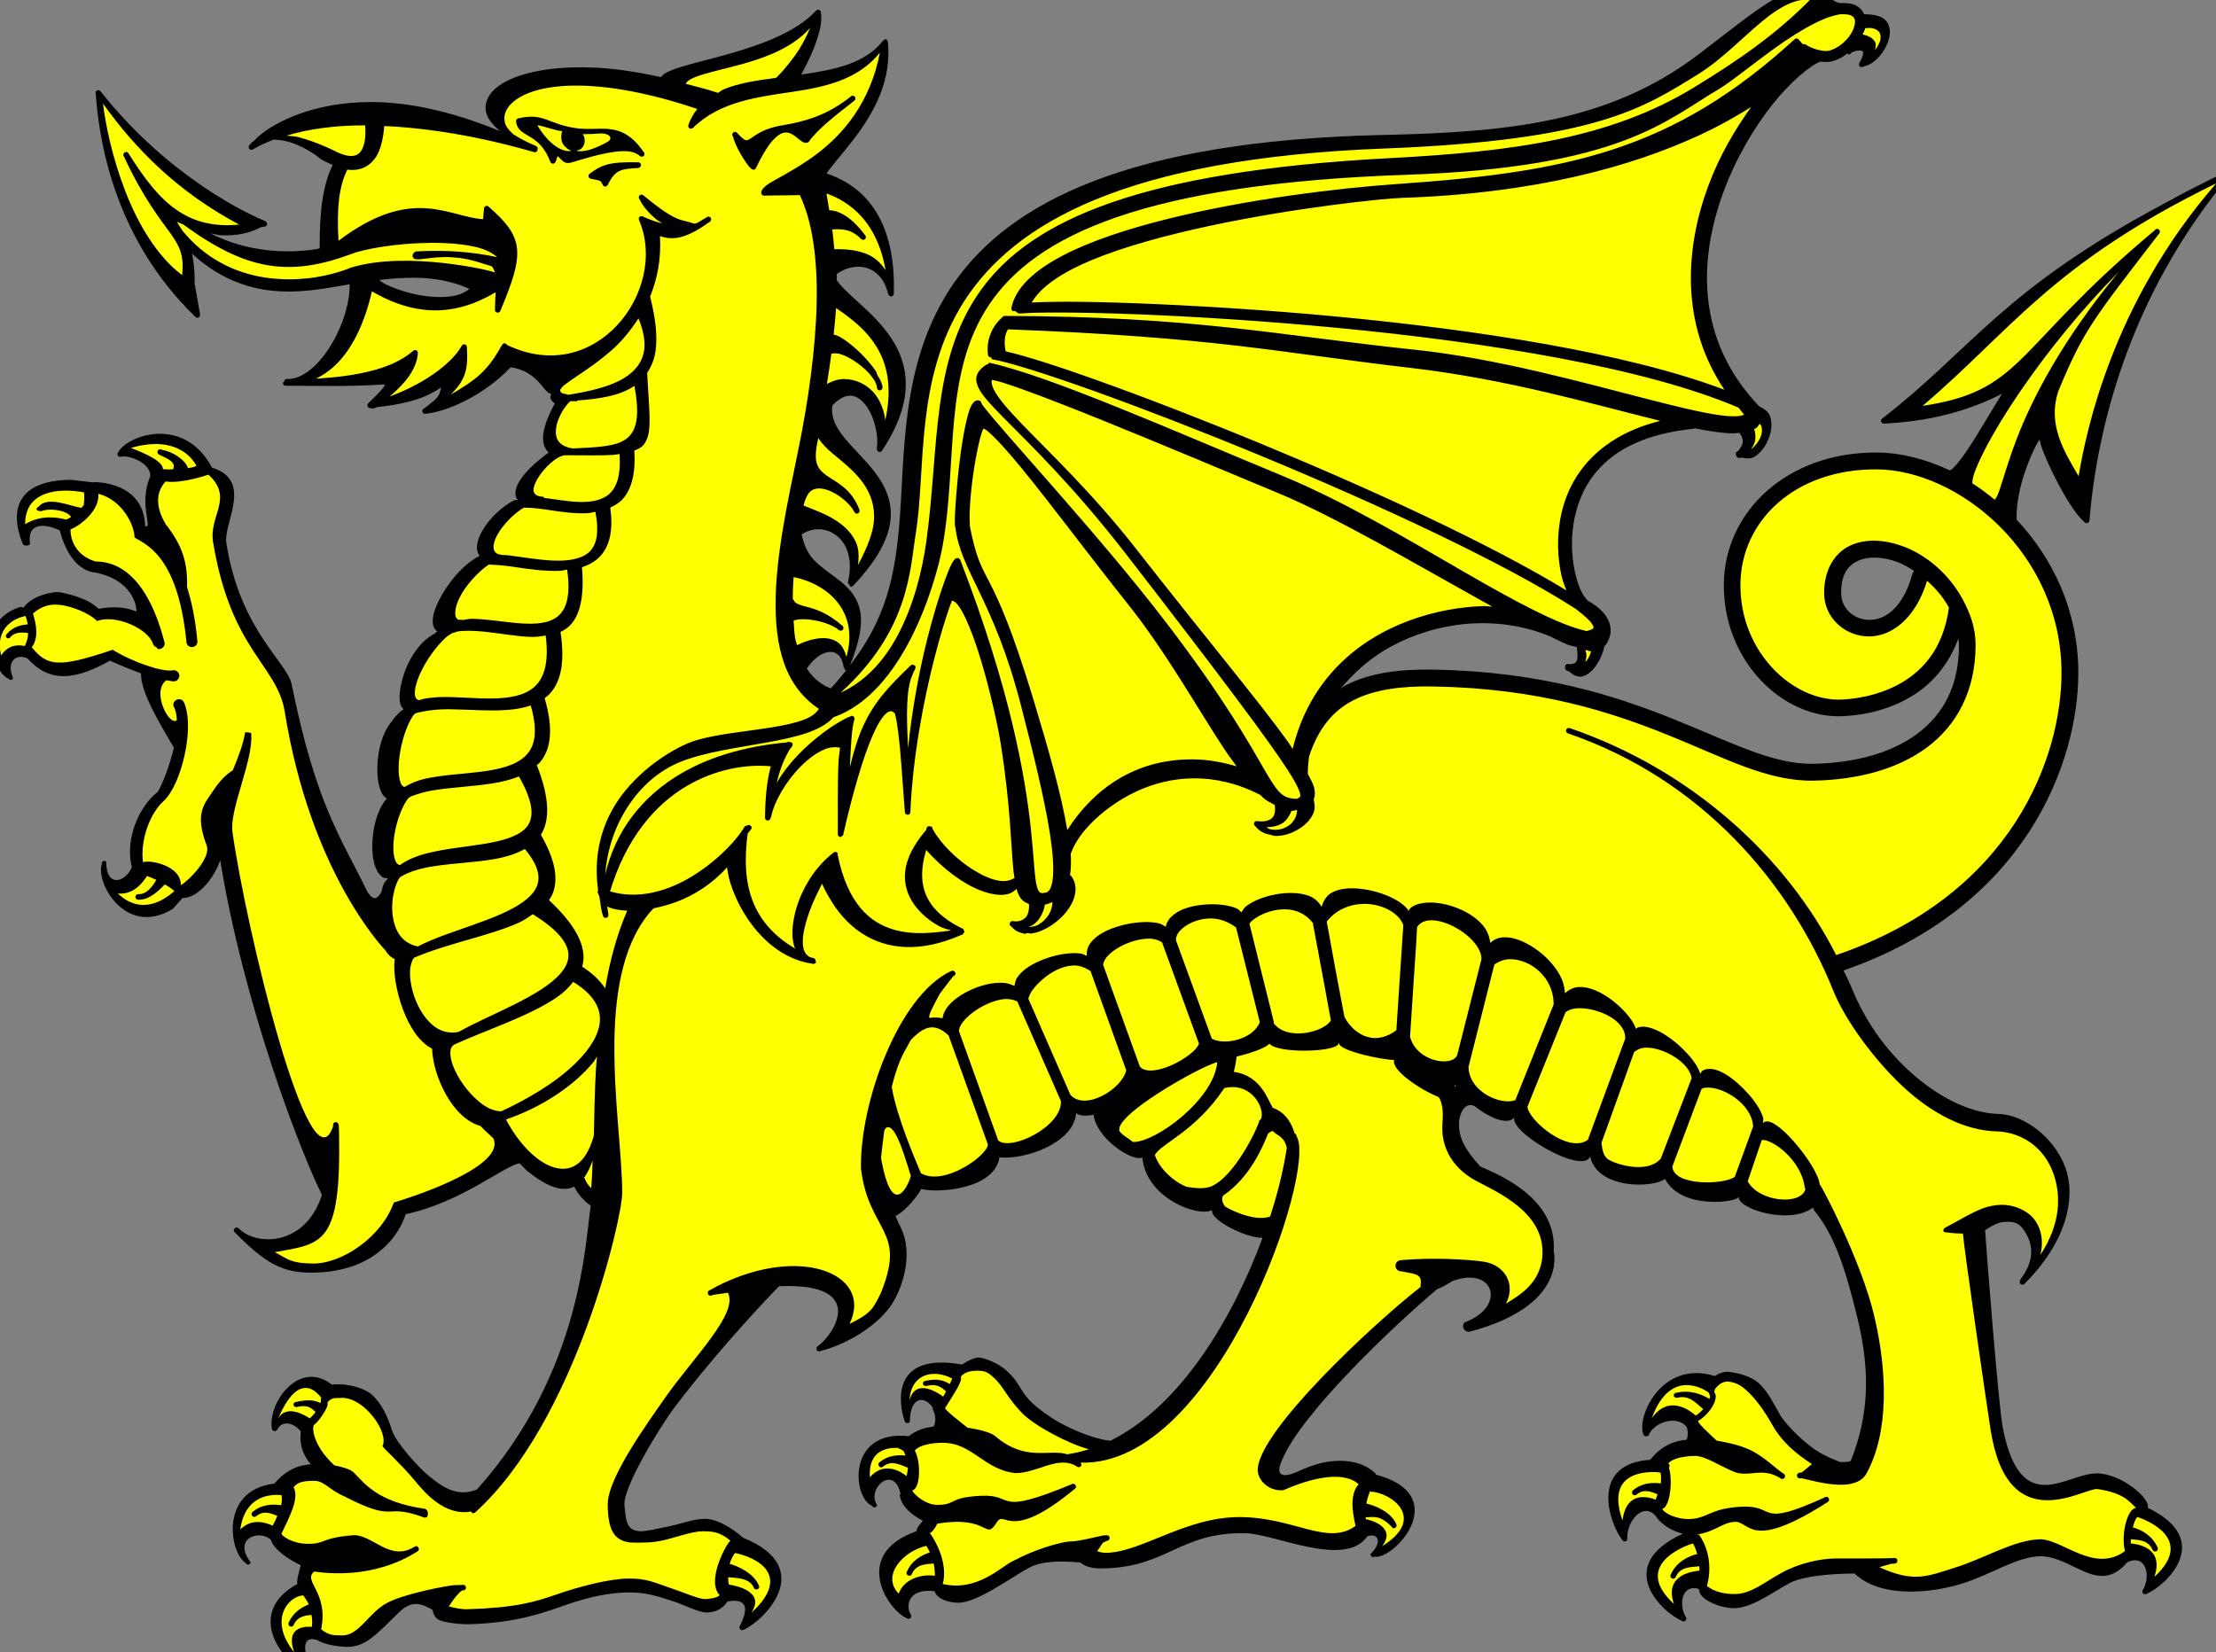 <?xml version="1.0" encoding="UTF-8" standalone="no"?>
<!-- Created with Inkscape (http://www.inkscape.org/) -->
<svg xmlns:dc="http://purl.org/dc/elements/1.1/" xmlns:cc="http://creativecommons.org/ns#" xmlns:rdf="http://www.w3.org/1999/02/22-rdf-syntax-ns#" xmlns:svg="http://www.w3.org/2000/svg" xmlns="http://www.w3.org/2000/svg" xmlns:sodipodi="http://sodipodi.sourceforge.net/DTD/sodipodi-0.dtd" xmlns:inkscape="http://www.inkscape.org/namespaces/inkscape" width="791.735" height="590.46" id="svg3007" version="1.1" inkscape:version="0.48.4 r9939" sodipodi:docname="New document 2">
  <rect width="100%" height="100%" fill="#808080" stroke="none"/>
  <defs id="defs3009"/>
  <sodipodi:namedview id="base" pagecolor="#ffffff" bordercolor="#666666" borderopacity="1.0" inkscape:pageopacity="0.0" inkscape:pageshadow="2" inkscape:zoom="0.35" inkscape:cx="-44.442944" inkscape:cy="293.95275" inkscape:document-units="px" inkscape:current-layer="dragon" showgrid="false" fit-margin-top="0" fit-margin-left="0" fit-margin-right="0" fit-margin-bottom="0"/>
  <g inkscape:label="Layer 1" inkscape:groupmode="layer" id="layer1">
    <g id="dragon">
      <path style="fill:#000000" inkscape:connector-curvature="0" d="m646.2,-3.355   c-3.133,-0.445 -6.236,0.122 -9.66,1.683 -6.848,3.121 -15.19,10.05 -29.54,21 -32.43,24.74 -69.29,27.93 -113.1,28.91 -91.01,2.051 -133.1,24.33 -153,52.78 -19.87,28.46 -17.38,62.74 -19.75,88.18 -1.635,17.36 -4.842,32.23 -17.46,48.54 3.443,-8.431 4.493,-14.59 3.653,-19.19 -0.891,-4.88 -3.721,-8.09 -6.935,-10.72 -3.214,-2.629 -6.784,-4.775 -9.598,-7.727 -2.163,-2.27 -3.603,-5.333 -4.396,-9.16 3.621,-2.341 7.961,-2.404 11.39,-0.312 4.302,2.622 7.246,8.468 5.139,17.45 -0.064,0.382 0.259,0.655 0.557,0.872 0.06,0.141 -0.062,0.333 0.062,0.436 0.357,0.299 0.871,0.286 1.238,0 0.044,-0.047 0.08,-0.078 0.124,-0.125 0.012,-0.012 -0.012,-0.05 0,-0.062 8.805,-9.349 12.62,-16.97 13.25,-23.56 0.635,-6.628 -1.942,-12.04 -5.449,-16.7 -3.507,-4.661 -7.952,-8.693 -11.15,-12.65 -3.036,-3.763 -4.834,-7.346 -4.149,-11.47 1.42,-1.439 2.759,-2.441 3.963,-2.929 2.61,-1.057 4.719,-0.351 6.625,1.433 1.907,1.784 3.46,4.712 4.396,7.852 0.936,3.14 1.266,6.486 0.867,8.973 -0.014,0.054 0.067,0.071 0.062,0.125 -0.118,0.456 0.077,0.911 0.495,1.122 0.418,0.211 0.947,0.119 1.238,-0.249 0.047,-0.071 0.077,-0.116 0.124,-0.187 0.029,-0.044 0.033,-0.081 0.062,-0.125 5.849,-8.874 8.251,-16.5 8.359,-23.12 0.11,-6.705 -2.133,-12.32 -5.325,-17.07 -3.192,-4.75 -7.3,-8.705 -11.02,-12.09 -3.588,-3.263 -6.682,-5.998 -8.297,-8.413 -0.008,-0.709 0.02,-1.561 0,-2.243 2.743,-1.965 6.398,-3.083 9.783,-2.368 3.708,0.783 7.03,3.454 8.545,9.41 0.018,0.05 0.099,0.017 0.124,0.062 0.057,0.497 0.421,0.935 0.929,0.935 0.542,0 0.983,-0.452 0.991,-0.997 0,-0.022 0,-0.04 0,-0.062 0.387,-12.15 -1.851,-21.89 -6.316,-29.16 -4.144,-6.747 -10.27,-11.24 -17.71,-13.71 0.314,-0.478 0.587,-0.905 0.991,-1.433 2.537,-3.314 5.977,-7.16 9.288,-11.59 6.622,-8.861 13,-20.11 11.64,-34.02 -0.008,-0.127 -0.133,-0.199 -0.186,-0.312 -0.057,-0.123 -0.021,-0.283 -0.124,-0.374 -0.197,-0.175 -0.48,-0.266 -0.743,-0.249 -0.165,0.009 -0.176,0.231 -0.31,0.312 -0.156,0.066 -0.328,0.112 -0.433,0.249 -6.213,8.075 -17.43,10.43 -29.16,12.03 1.318,-2.447 3.058,-5.719 4.582,-9.659 1.722,-4.452 3.048,-8.963 2.415,-12.34 -0.004,-0.018 0.004,-0.044 0,-0.062 -0.018,-0.091 0.021,-0.222 0,-0.312 -0.058,-0.269 -0.199,-0.482 -0.433,-0.623 -0.234,-0.142 -0.542,-0.2 -0.805,-0.125 -0.093,0.024 -0.106,0.14 -0.186,0.187 -0.161,0.052 -0.317,0.123 -0.433,0.249 -7.185,7.832 -20.69,12.48 -32.57,15.77 -5.938,1.643 -11.45,2.943 -15.6,4.237 -2.077,0.647 -3.822,1.287 -5.139,1.994 -0.838,0.45 -1.501,0.99 -1.981,1.62 -8.243,-1.804 -16.02,-3.017 -22.97,-3.365 -12.57,-0.63 -22.79,0.868 -29.72,3.677 -3.464,1.404 -6.142,3.179 -7.864,5.235 -1.721,2.055 -2.442,4.503 -1.92,6.979 0.49,2.322 2.436,4.58 5.016,6.792 -17.94,-7.416 -33.34,-10.39 -45.94,-10.41 -5.188,-0.008 -9.962,0.437 -14.24,1.184 -8.559,1.494 -15.28,4.216 -20.19,6.979 -3.853,2.169 -6.201,4.216 -7.802,5.92 -0.18,0.165 -0.455,0.186 -0.619,0.374 -0.031,0.035 -0.093,0.026 -0.124,0.062 -0.059,0.076 0.034,0.164 0,0.249 -0.093,0.11 -0.288,0.269 -0.371,0.374 -0.038,0.022 -0.086,0.04 -0.124,0.062   l0,0.062   c-0.055,0.071 -0.198,0.181 -0.248,0.249 -0.259,0.382 -0.248,0.905 0.062,1.246 0.31,0.341 0.837,0.412 1.238,0.187 2.282,-1.352 4.846,-2.515 7.554,-3.552 0.128,0.035 0.256,0.063 0.371,0.062 2.228,0.039 4.562,0.528 6.749,1.371 2.368,0.912 4.592,2.074 6.254,3.116 1.662,1.042 2.828,1.993 3.034,2.181 0.038,0.045 0.079,0.087 0.124,0.125 1.174,0.768 2.833,1.524 4.458,2.243 -3.496,7.204 -4.718,16.37 -4.644,29.79 -0.631,0.119 -1.077,0.264 -1.796,0.374 -3.665,0.558 -8.47,0.882 -13.75,0.561 -7.461,-0.454 -15.82,-2.312 -23.41,-6.294 1.239,0.215 2.495,0.624 3.715,0.685 5.605,0.281 10.52,-0.848 14.18,-2.867 0.547,-0.119 1.221,-0.146 1.672,-0.312 0.388,-0.145 0.619,-0.518 0.619,-0.935 0,-0.282 -0.237,-0.438 -0.433,-0.623 -0.094,-0.088 -0.06,-0.265 -0.186,-0.312 -5.466,-2.143 -34.39,-15.41 -58.82,-46.3 -0.018,-0.024 -0.043,-0.039 -0.062,-0.062 -0.018,-0.024 -0.043,-0.038 -0.062,-0.062 -0.22,-0.284 -0.575,-0.427 -0.929,-0.374 -0.498,0.094 -0.845,0.551 -0.805,1.059 -0.004,0.128 0.018,0.254 0.062,0.374 1.117,14.72 5.688,50.67 35.6,79.58 0.306,0.302 0.796,0.385 1.176,0.187 0.38,-0.198 0.564,-0.634 0.495,-1.059 -0.711,-3.817 -1.077,-6.424 -1.796,-10.28 -0.012,-0.06 -0.102,-0.069 -0.124,-0.125 0.064,-4.978 -0.344,-8.424 -0.929,-11.28 8.924,8.17 18.33,11.87 27.12,13.02 11.23,1.474 21.41,-0.864 28.11,-1.932 0.334,-0.054 0.715,-0.132 1.053,-0.187 0.104,6.361 -2.323,14.48 -6.316,21.19 -2.256,3.789 -4.914,7.073 -7.74,9.347 -2.806,2.259 -5.736,3.497 -8.483,3.303 -0.02,0 -0.042,0 -0.062,0 -0.448,0.081 -0.776,0.477 -0.805,0.935 -0.164,0.184 -0.442,0.232 -0.433,0.498 0.018,0.551 0.444,1.014 0.991,0.997 12.18,0 22.32,0.321 33.37,-0.374 0.021,0 0.041,0 0.062,0 1.403,-0.192 2.012,0.014 2.043,0 -0.029,0.099 -0.058,0.216 -0.186,0.436 -0.721,1.247 -3.07,3.579 -5.759,6.169 -0.325,0.284 -0.417,0.724 -0.248,1.122 0.169,0.398 0.562,0.663 0.991,0.623 0.055,-0.006 0.131,-0.057 0.186,-0.062 0.244,0.196 0.565,0.266 0.867,0.187 0.117,-0.032 0.193,-0.092 0.31,-0.125 0.409,-0.115 0.713,-0.255 1.115,-0.374 7.157,-0.76 16.07,-2.223 22.79,-7.042 -0.139,0.719 -0.383,1.738 -0.619,2.306 -0.253,0.608 -0.711,1.262 -1.548,2.119 -0.108,0.11 -0.373,0.32 -0.495,0.436 -1.177,0.898 -1.981,1.667 -3.468,2.68 -0.076,0.052 -0.109,0.073 -0.186,0.125 -0.336,0.235 -0.467,0.659 -0.371,1.059 0.096,0.4 0.4,0.693 0.805,0.748 0.082,0.01 0.165,0.01 0.248,0 0.041,0 0.083,0 0.124,0 0.054,-0.006 0.132,-0.057 0.186,-0.062 7.514,-0.772 20.68,-6.55 30.16,-16.58 4.926,0.658 8.058,3.083 10.22,5.484 1.159,1.289 2.021,2.522 2.972,3.365 0.371,0.328 0.825,0.526 1.3,0.685 -0.028,0.437 -0.413,0.908 -0.31,1.309 0.231,0.894 0.835,1.599 1.61,2.056 -3.554,6.469 -4.624,11.08 -4.087,13.96 0.318,1.702 1.065,2.834 1.858,3.614 -4.722,3.468 -8.674,7.161 -10.59,10.53 -1.036,1.823 -1.538,3.632 -1.115,5.234 0.119,0.451 0.477,0.799 0.743,1.184 -0.366,0.031 -0.681,-0.076 -1.115,0.062 -0.021,0 -0.041,0 -0.062,0 -4.692,2.246 -9.254,6.802 -11.7,11.22 -1.224,2.208 -1.907,4.403 -1.734,6.356 0.077,0.86 0.444,1.62 0.929,2.306 -5.898,3.015 -11.45,9.784 -14.49,15.83 -1.554,3.095 -2.472,5.984 -2.229,8.288 0.121,1.152 0.608,2.222 1.548,2.867 -0.201,0.204 -0.351,0.342 -0.557,0.561 -0.102,0.108 -0.206,0.137 -0.31,0.249 -5.952,3.053 -9.949,10.24 -11.64,16.58 -0.863,3.229 -1.185,6.217 -0.681,8.475 0.187,0.835 0.695,1.445 1.176,2.056 -0.317,0.23 -0.699,0.368 -0.991,0.623 -1.793,1.564 -3.083,3.384 -3.529,4.051 -0.008,0.01 -0.055,0.052 -0.062,0.062 -3.495,4.435 -4.991,11.7 -4.768,17.76 0.112,3.047 0.664,5.799 1.796,7.789 0.403,0.709 1.026,1.145 1.61,1.62 -0.075,0.095 -0.311,0.223 -0.371,0.312 -0.01,0.016 -0.051,0.047 -0.062,0.062 -3.495,4.435 -4.991,11.7 -4.768,17.76 0.112,3.047 0.664,5.799 1.796,7.789 0.566,0.995 1.287,1.815 2.229,2.306 0.471,0.245 1.065,0.089 1.61,0.125 -0.132,0.202 -0.538,0.624 -0.619,0.748 -0.012,0.016 -0.029,0.092 -0.062,0.125 -0.561,0.565 -0.919,1.241 -1.238,2.181 -0.154,0.453 -0.249,1.084 -0.371,1.62 -2.137,4.343 -3.887,1.975 -5.077,0.312 -9.233,-19.22 -18.26,-30.51 -27.12,-74.34 -1.548,-7.657 -18.65,-19.6 -23.34,-50.6 -0.946,-7.024 9.618,-22.1 -4.954,-26.67 -0.039,-0.014 -0.084,0.01 -0.124,0 -9.938,-18.84 -30.31,-11.67 -33.56,-5.484 -0.282,0.334 -0.284,0.829 -0.062,1.184 0.222,0.355 0.626,0.475 1.053,0.374 2.637,-0.73 10.48,1.963 10.53,6.855 -4.378,10.27 1.054,18.88 -1.858,17.95 -0.443,-16.05 -18.02,-15.86 -18.58,-15.7 -0.006,0 0.006,0.06 0,0.062   l-7.864,-0.935   c-26.18,0.206 -18.81,19.33 -17.21,23.06 0.256,0.339 0.848,0.482 1.424,0.436 0.576,-0.046 0.992,-0.317 1.115,-0.685 -1.163,-7.184 4.58,-7.553 10.59,-4.736 3.811,14.53 11.83,15.05 12.94,15.08   l0,0.062   c0.039,0 0.085,0 0.124,0 10.85,2.211 14.29,9.451 14.37,13.83 -3.462,-1.349 -7.671,-2.051 -13.56,-0.935 -3.936,-4.002 -11.54,-5.469 -14.06,-5.982 -1.241,-0.253 -9.387,0.792 -12.69,5.484   l-1.238,-0.187   c-16.27,5.211 -9.566,23.53 -4.025,25.74 0.221,0.306 0.587,0.426 0.929,0.312 0.342,-0.115 0.492,-0.428 0.495,-0.81 -2.438,-5.62 1.004,-8.752 5.201,-6.855 6.235,6.828 13.92,9.614 29.47,0.81 0.236,0.116 5.489,2.485 11.08,4.549 -0.218,6.557 6.725,18.02 11.76,26.55 -1.589,6.695 -4.238,13.31 -5.759,15.77 -0.024,0.025 -0.101,0.102 -0.124,0.125 -6.305,4.864 -11.74,16.43 -9.164,26.8 -1.982,5.105 -9.118,7.831 -9.164,-1.994 -0.333,-0.287 -0.755,-0.337 -1.115,-0.125 -0.359,0.213 -0.531,0.632 -0.433,1.059 -2.294,6.545 8.506,26.28 25.39,15.95   l3.406,-3.864   c5.559,0.09 11.41,-7.226 13.5,-13.52 8.357,51.21 28.1,102.9 36.35,119.6 -6.104,18.86 -23.91,18.13 -29.72,11.96 -0.071,-0.042 -0.114,-0.082 -0.186,-0.125 -0.427,-0.344 -1.02,-0.243 -1.362,0.187 -0.342,0.43 -0.304,1.027 0.124,1.371 10.85,10.93 16.82,14.43 27.49,14.39 23.51,-0.082 31.73,-14.68 33.56,-20.88 19.78,-4.225 34.97,-17.16 40.68,-18.2 0.874,0.758 2.086,2.21 2.91,2.867 4.699,3.74 8.616,5.846 12.07,6.232 1.66,0.185 3.193,-0.081 4.582,-0.748 1.341,2.761 3.338,5.019 5.882,6.792 -1.036,6.97 -1.828,21.18 -6.873,39.32 -5.19,18.66 -14.89,40.97 -33.75,62.07 -7.424,3.241 -13.43,-1.761 -17.28,-4.861 -3.23,-2.607 -11.64,-11.65 -13.13,-16.33 -1.752,-5.525 -3.787,-9.359 -6.687,-12.21 -2.901,-2.855 -7.767,-3.821 -11.52,-4.175 -0.041,0 1.422,0.273 -0.124,0 -1.353,0.112 -2.286,0.006 -3.158,0.125 -11.46,-9.074 -22.78,6.171 -21.42,15.7 0.02,0.395 0.304,0.759 0.743,0.872 0.439,0.114 0.908,-0.054 1.176,-0.374 1.537,-3.606 6.104,-2.623 8.421,0.561 -0.365,3.385 -0.128,7.25 3.591,11.72 -3.628,0.265 -8.251,1.355 -13.07,6.917 -19.62,2.345 -16.03,24.62 -10.22,28.35 0.185,0.397 0.578,0.616 0.991,0.561 0.413,-0.056 0.719,-0.377 0.805,-0.81 -6.413,-8.322 2.658,-11.91 7.183,-8.101 1.133,3.655 6.329,7.04 10.71,9.16 -0.207,1.095 -1.665,5.468 -1.176,6.668 -21.09,11.59 -1.548,31.76 3.344,30.41 0.395,-0.109 0.766,-0.135 1.115,-0.374 0.349,-0.239 0.481,-0.712 0.371,-1.122 -3.005,-4.777 -3.119,-10.56 2.105,-8.911 2.744,1.76 7.887,2.451 10.65,2.493 6.674,0.1 10.4,-4.209 18.76,-12.4 4.968,-4.869 8.804,-2.524 11.89,-0.872 0.317,1.397 0.865,3.051 2.539,3.739 2.463,1.012 7.792,1.529 10.9,1.433 17.25,-0.532 26.81,-4.308 34.68,-7.042 7.861,-2.734 15,-4.185 21.61,-4.3 6.163,-0.112 10.19,1.126 16.9,3.365 3.355,1.119 8.741,3.849 11.39,3.801 4.341,-0.164 6.277,-2.245 7.368,-3.926 6.445,-1.164 8.086,1.688 4.334,8.973 -0.11,0.41 0.085,0.883 0.433,1.122 0.349,0.239 0.776,0.191 1.115,-0.062 6.683,-2.827 26.64,-21.94 -0.31,-32.84 -4.085,-3.637 -9.441,-6.73 -13.56,-6.73 -4.149,0 -8.267,1.688 -12.57,2.617 -4.303,0.929 -8.48,1.779 -9.907,1.807 -5.525,0.107 -5.773,-3.319 -6.316,-9.41 -0.543,-6.09 12.31,-27.47 18.02,-35.02 11.3,-14.95 26.36,-31.96 37.21,-43.12 32.33,-1.385 19.28,17.73 13.81,21.44 -0.431,0.26 -0.577,0.785 -0.371,1.246 0.205,0.461 0.697,0.712 1.176,0.561 0.112,-0.028 0.198,-0.095 0.31,-0.125 11.71,-3.079 22.77,-11.13 26.5,-18.63 0.023,-0.04 8.443,-14.66 1.238,-27.11 -0.345,-0.723 -0.691,-1.704 -1.053,-2.493 4.037,-1.875 8.948,-8.705 9.164,-9.659 5.381,1.539 26.1,0.426 27.99,-11.28 9.58,0.95 26.71,-5.419 27.37,-15.83 1.119,1.074 3.553,1.118 6.254,0.623 1.081,8.759 14.33,17.07 17.4,15.21 1.338,14.55 19.64,21.41 24.95,18.88 -0.894,3.525 12.6,10.13 18.02,9.846 -10.39,28.14 -28.84,59.88 -54.37,72.54 -6.851,-0.695 -16.62,-5.254 -20.93,-8.163 -3.438,-2.321 -7.806,-5.238 -10.53,-9.597 -2.72,-4.359 -2.548,-4.249 -5.449,-7.104 -2.901,-2.855 -8.632,-5.048 -10.53,-4.861 -1.339,0.133 -3.567,1.131 -5.573,2.493 -25.16,-4.511 -22.77,13.47 -20.56,20 0.02,0.395 0.304,0.759 0.743,0.872 0.439,0.114 0.908,-0.054 1.176,-0.374 0.068,-9.407 5.42,-9.389 8.235,-5.048 -0.031,0.155 -0.107,0.279 -0.062,0.436 1.529,3.262 0.871,5.037 0.31,6.294 -2.764,0.293 -5.623,0.979 -8.916,3.427 -22.13,-2.444 -20.11,22 -13.07,24.86 0.185,0.397 0.578,0.616 0.991,0.561 0.413,-0.056 0.719,-0.377 0.805,-0.81 -3.961,-5.83 6.011,-14.7 8.359,-4.113 -0.008,0.012 0.008,0.05 0,0.062 -0.268,0.312 -0.317,0.758 -0.124,1.122 0.525,3.434 4.541,6.781 8.112,8.475 -0.65,1.063 -1.996,1.983 -2.291,3.801 -23.32,8.221 -10.29,28.18 -3.406,31.1 0.339,0.253 0.828,0.239 1.176,0 0.349,-0.239 0.481,-0.649 0.371,-1.059 -2.112,-3.014 -1.33,-9.861 8.359,-8.6 0.827,2.809 5.057,4.063 8.359,4.113 6.674,0.1 18.84,-8.969 25.26,-12.46 6.064,-3.301 15.91,-2.065 18.45,-1.932 1.295,1.082 3.261,2.174 7.74,2.119 23.41,-0.282 27.47,-12.94 51.08,-12.59 10.61,0.159 35.73,12.69 43.72,1.122 3.624,-1.345 5.62,1.871 1.238,6.232 -0.298,0.296 0.085,0.883 0.433,1.122 0.349,0.239 0.699,-0.113 1.115,-0.062 6.973,0.857 27.85,-21.95 0.248,-29.35 -0.131,-0.233 -0.098,-0.432 -0.433,-0.685 -0.644,-0.486 -4.159,-4.223 -12.38,-4.237 -8.556,-0.014 -14.48,3.915 -17.4,4.736 -6.247,1.754 -4.016,-3.282 -3.344,-4.923 6.922,-16.89 40.29,-48.4 55.42,-61.13 1.52,-0.6 3.332,-1.537 5.511,-2.929 15.2,-5.503 19.28,9.337 4.334,14.77 -0.602,0.644 -0.691,1.605 -0.248,2.368 0.444,0.763 1.314,1.147 2.167,0.935 35.2,-9.353 29.89,-28.61 29.91,-28.85 1.319,-19.96 -22.42,-28.27 -26.25,-30.16 -6.471,-7.167 -7.958,-11.42 -7.492,-16.58 0.224,-2.476 2.202,-6.747 5.573,-4.923 5.687,4.502 12.5,7.142 14.43,3.49 -4.035,4.608 23.98,21.4 26.75,14.46 2.708,11.95 22.87,11.24 26.75,7.976 5.853,11.32 26.43,8.315 26.38,6.356 -0.838,4.16 17.88,10.35 26.5,3.926   l0.371,0.935   c6.845,8.297 10.93,19.42 15.6,38.88 4.674,19.47 3.824,34.88 -2.415,50.54 -0.312,0.563 -1.981,0.627 -3.901,0.561 -5.015,-1.985 -7.947,-3.5 -11.33,-6.232 -3.23,-2.607 -7.099,-6.262 -9.907,-10.28 -2.632,-4.697 -4.468,-8.424 -7.368,-11.28 -2.901,-2.855 -7.891,-4.133 -11.64,-4.487 -0.041,0 -0.083,0 -0.124,0 -1.66,0.138 -3.067,0.681 -4.334,1.558 -18.81,-5.848 -27.85,14.08 -25.63,20.63 0.02,0.395 0.366,0.759 0.805,0.872 0.439,0.114 0.908,-0.053 1.176,-0.374 1.9,-4.877 10.6,-7.304 13.68,-2.742 0.462,1.951 0.3,3.415 -0.124,4.362 -3.918,0.411 -8.585,1.595 -13,7.166 -22.03,1.43 -14.49,22.99 -10.03,28.6 0.185,0.397 0.578,0.616 0.991,0.561 0.413,-0.056 0.781,-0.377 0.867,-0.81 -0.548,-6.258 5.81,-13.73 10.28,-8.039 2.014,3.138 6.432,5.407 9.536,6.107 -25.21,11.61 -7.151,28.26 -0.31,31.16 0.339,0.253 0.766,0.239 1.115,0 0.349,-0.239 0.543,-0.649 0.433,-1.059 -3.085,-4.904 -1.375,-12.32 4.52,-10.34 -0.137,4.067 8.231,6.797 12.07,6.855 6.674,0.1 13.77,-5.417 20.19,-8.911 6.113,-3.328 20.47,-3.458 23.34,-3.49 9.621,9.172 28.1,6.849 38.39,3.614 11.02,-3.465 19.35,-9.571 27.99,-9.784 11.74,0.083 20.77,14.23 31.02,2.181 6.714,-3.242 8.703,4.985 5.449,10.16 -0.11,0.41 0.023,0.821 0.371,1.059 0.349,0.239 0.838,0.253 1.176,0 6.773,-2.864 24.41,-19.14 0.31,-30.72 1.202,-3.134 -9.342,-12.25 -18.2,-12.28 -10.83,-0.032 -27.17,16.47 -33.56,-16.33 -1.545,-7.931 -5.99,-65.08 -6.316,-70.6 2.132,-1.357 4.945,-3.009 6.997,-2.929 2.433,-0.119 4.871,-0.317 7.245,3.49 2.374,3.807 4.217,9.488 -1.796,17.32 -0.09,0.113 0.096,0.243 0.062,0.374 -0.065,0.173 -0.224,0.312 -0.186,0.498 0.026,0.124 0.178,0.149 0.248,0.249 0.059,0.098 -0.032,0.236 0.062,0.312 0.076,0.061 0.162,-0.035 0.248,0 0.081,0.045 0.094,0.163 0.186,0.187 0.367,0.094 0.746,-0.021 0.991,-0.312 14.96,-14.86 18.57,-30.69 14.61,-41.56 -3.959,-10.87 -14.95,-18.92 -23.78,-19.13 -10.68,-0.254 -22.48,-6.49 -32.57,-15.89 -10.09,-9.401 -16.37,-20.08 -20.37,-30.04 -0.728,-1.809 -1.725,-3.565 -2.539,-5.359 65.19,-22.51 83.92,-74.46 83.9,-106.4 -0.016,-22.1 -9.089,-40.89 -22.04,-54.65 -0.229,-5.305 1.162,-12.09 3.282,-18.01 1.203,-3.36 2.537,-6.394 3.653,-8.537 0.477,-0.916 0.874,-1.573 1.238,-2.119 0.323,1.279 0.586,2.491 1.362,4.424 1.093,2.724 2.555,5.949 4.211,9.223 3.31,6.547 7.272,13.17 10.65,16.02 0.284,0.232 0.654,0.268 0.991,0.125 0.337,-0.143 0.586,-0.444 0.619,-0.81 2.64,-32.13 13.7,-79.23 49.47,-122.6 0.02,-0.023 0.043,-0.039 0.062,-0.062 0.016,-0.017 -0.014,-0.045 0,-0.062 0.135,-0.064 0.236,-0.123 0.371,-0.187 0.434,-0.225 0.65,-0.718 0.495,-1.184 -0.155,-0.466 -0.633,-0.767 -1.115,-0.685 -0.064,0.015 -0.126,0.035 -0.186,0.062 -0.018,0.009 -0.044,-0.009 -0.062,0 -8.143,3.849 -15.51,7.645 -22.17,11.34 -58.22,31.02 -68.65,51.98 -100.9,76.9 -0.371,0.262 -0.532,0.758 -0.371,1.184 0.161,0.426 0.602,0.675 1.053,0.623 15.9,-0.777 29.64,-4.284 42.11,-10.66 -3.211,5.159 -6.849,11.47 -10.4,17.07 -2.082,3.283 -4.104,6.194 -5.759,8.101 -0.827,0.953 -1.543,1.689 -2.105,2.056 -0.275,0.18 -0.294,0.088 -0.433,0.125 -8.601,-4.048 -17.59,-6.334 -26.19,-6.356 -32.13,-0.081 -54.31,21.32 -54.49,47.11 -0.188,27.62 21.27,48.17 42.6,47.11 7.373,-0.367 17.24,-2.256 25.94,-8.039 6.355,-4.221 11.94,-10.66 15.23,-19.69 0.062,0.738 0.247,1.421 0.248,2.181 0.004,14.83 -5.672,24.95 -14.92,31.84 -9.251,6.889 -22.36,10.42 -37.03,10.72 -14.34,0.303 -29.06,-7.505 -49.85,-15.89 -20.79,-8.385 -47.58,-17.1 -85.94,-17.76 -11.49,-0.198 -22.39,0.92 -31.52,5.671 -0.594,0.309 -1.096,0.78 -1.672,1.122 4.891,-5.868 10.78,-11.11 17.83,-14.96 16.69,-9.108 37.89,-11.54 56.84,-3.801 2.047,0.969 4.428,2.204 6.192,2.929 1.452,0.597 2.285,0.586 3.529,0.997 0.334,2.288 0.342,4.111 -0.062,4.985 -0.209,0.454 -0.485,0.63 -0.805,0.81 -0.197,0.083 -0.437,0.121 -0.681,0.187 -0.404,0.08 -0.849,0.192 -1.486,0.062 -0.347,-0.064 -0.699,0.042 -0.929,0.312 -0.23,0.27 -0.302,0.662 -0.186,0.997 -0.069,0.439 0.158,0.871 0.557,1.059 0.248,0.128 0.496,0.092 0.743,0.187 1.523,1.454 3.178,2.231 4.768,1.869 1.991,-0.453 3.644,-2.015 4.954,-3.864 1.31,-1.848 2.277,-4.037 2.786,-6.045 0.056,-0.222 0.018,-0.408 0.062,-0.623 1.584,-1.778 2.761,-4.394 2.229,-7.416 -0.557,-3.163 -3.155,-6.455 -8.112,-9.16 -0.099,-0.077 -0.074,-0.249 -0.186,-0.312 -0.175,-0.109 -1.2,-1.181 -2.043,-2.929 -0.844,-1.748 -1.677,-4.184 -2.291,-6.979 -1.228,-5.59 -1.588,-12.77 0,-19.88 3.176,-14.22 13.67,-28.44 42.42,-31.28 0.13,0.002 0.184,-0.17 0.31,-0.187 5.548,1.098 10.51,1.863 14.3,1.807 0.594,-0.008 1.057,-0.145 1.61,-0.187 0.271,0.303 0.522,0.548 0.743,0.935 0.424,0.742 0.689,1.591 0.557,2.617 -0.103,0.805 -0.804,1.847 -1.61,2.929 -0.055,0.014 -0.067,0.048 -0.124,0.062 -0.32,0.081 -0.569,0.31 -0.681,0.623 -0.112,0.313 -0.072,0.667 0.124,0.935 0,0.021 0,0.042 0,0.062 0,0.021 0,0.042 0,0.062 0.021,0 0.041,0 0.062,0 0,0.021 0,0.042 0,0.062 0.105,0.348 0.39,0.61 0.743,0.685 0.399,0.074 0.782,-0.118 1.176,-0.125 1.71,0.511 3.468,0.465 4.954,-0.561 2.014,-1.39 3.655,-3.721 4.644,-6.294 0.989,-2.573 1.37,-5.417 0.495,-7.852 -0.579,-1.612 -2.029,-2.75 -3.839,-3.552 -22.69,-23.69 -21.76,-52.38 -12.82,-76.65 4.479,-12.15 11.02,-23.08 17.52,-31.28 6.507,-8.203 13.68,-14.09 17.21,-15.33 0.191,-0.071 -0.105,0.166 0.062,0.062 1.427,0.076 2.889,0.196 4.211,-0.187 1.993,-0.577 3.791,-1.572 5.387,-2.804 0.09,0.079 0.006,0.268 0.124,0.312 0.493,0.182 1.03,-0.075 1.238,-0.561   l0.062,-0.062   c0.189,-0.115 0.503,-0.249 0.867,-0.374 0.728,-0.25 1.665,-0.391 2.291,-0.312 0.313,0.04 0.563,0.159 0.681,0.249 0.119,0.091 0.205,0.13 0.248,0.374 0.084,0.478 -0.143,1.76 -1.3,3.739 -0.023,0.04 -0.038,0.022 -0.062,0.062 0,0.021 0,0.042 0,0.062 0,0.021 0,0.042 0,0.062 -0.134,0.249 -0.157,0.543 -0.062,0.81 0.02,0.022 0.04,0.042 0.062,0.062 0,0.021 0,0.042 0,0.062 0.021,0 0.041,0 0.062,0 0.018,0.043 0.038,0.085 0.062,0.125 0.02,0.022 0.04,0.042 0.062,0.062 0.02,0.022 0.04,0.042 0.062,0.062 0.076,0.053 0.16,0.095 0.248,0.125 0.04,0.024 0.081,0.044 0.124,0.062 0.041,0.003 0.083,0.003 0.124,0 0.041,0.003 0.083,0.003 0.124,0 0.041,0.003 0.083,0.003 0.124,0 0.106,-0.004 0.21,-0.025 0.31,-0.062 0.072,-0.032 0.114,-0.092 0.186,-0.125 0.03,-0.023 0.032,-0.039 0.062,-0.062 1.813,-0.341 3.596,-1.416 5.139,-3.053 1.741,-1.847 3.162,-4.198 3.839,-6.605 0.677,-2.407 0.573,-5.053 -1.176,-6.855 -1.465,-1.508 -4.118,-2.149 -7.616,-2.119 -0.617,-1.395 -1.733,-2.611 -3.282,-3.303 -1.438,-0.642 -3.342,-0.743 -5.387,-0.685   l-1.362,-0.374   c-3.645,-2.338 -6.774,-3.731 -9.907,-4.175   z m-498.1,102.6   c6.751,0.047 13.45,1.167 19.63,3.988 -1.332,1.101 -2.992,1.911 -5.016,2.368 -3.871,0.875 -8.747,0.643 -13.37,-0.249 -4.628,-0.892 -9.014,-2.465 -11.95,-3.988 -0.897,-0.465 -1.327,-0.881 -1.92,-1.309 4.138,-0.509 8.378,-0.84 12.63,-0.81   z m521.9,100   c2.44,0.054 5.114,0.562 7.864,1.558 2.035,0.737 4.032,1.972 6.006,3.178 -0.293,0.343 -0.504,0.747 -0.619,1.184 -3.59,12.73 -10.17,16.42 -15.54,16.33 -5.368,-0.09 -9.88,-4.118 -9.907,-9.472 -0.035,-6.707 2.326,-9.838 5.82,-11.53 1.747,-0.845 3.938,-1.3 6.378,-1.246   z m-374.3,33.78   c1.424,-0.248 2.615,0.02 3.591,0.81 0.976,0.79 1.79,2.175 2.105,4.549 0.012,0.137 0.187,0.135 0.248,0.249 0.026,0.356 0.092,0.719 0.433,0.872 0.111,0.05 0.195,-0.072 0.31,-0.062 -1.754,2.166 -3.439,4.309 -5.573,6.543 -3.268,-1.27 -6.206,-3.392 -8.545,-7.104 2.023,-3.087 4.906,-5.417 7.43,-5.858   z " id="path9"/>
      <path style="fill:#ffff00" inkscape:connector-curvature="0" d="m646.6,0.045   c-12.17,12.14 -24.22,20.71 -41.3,31.16 -29.96,18.33 -65.01,23.01 -108.7,25.3 -88.53,4.659 -127.8,21.93 -145.9,46.8 -18.18,24.87 -15.1,56.83 -19.75,90.23 -1.456,10.46 -4.596,22.97 -10.28,33.59 -4.788,8.945 -11.45,16.35 -20.31,20.38 24.61,-22.26 24.73,-44.02 26.81,-56.77 3.735,-22.9 -0.432,-55.41 17.34,-83.13 17.77,-27.72 57.55,-50.99 149.9,-54.53 38.08,-1.457 61.34,-5.124 77.46,-9.908 16.13,-4.784 25.13,-10.69 34.43,-16.39 9.604,-5.887 17.51,-14.76 25.2,-20.69 3.847,-2.965 7.619,-5.179 11.46,-5.982 1.211,-0.254 2.479,-0.103 3.715,-0.062   z m10.77,5.048   c1.684,-0.067 3.096,0.042 3.839,0.374 0.863,0.385 1.219,0.833 1.424,1.433 0.41,1.2 -0.17,3.655 -1.858,5.982 -1.687,2.328 -4.312,4.377 -7.059,5.172 -2.756,0.787 -7.631,-1.351 -8.359,-1.994 -0.34,-0.354 -0.838,-0.278 -1.3,-0.312 -0.48,-0.534 -0.942,-1.081 -1.424,-1.62 -0.208,-0.264 -0.534,-0.405 -0.867,-0.374 -0.207,0.022 -0.402,0.109 -0.557,0.249 -43.69,39.94 -80.93,47.53 -142.4,51.78 -20.9,1.442 -53.67,5.438 -81.98,12.53 -14.16,3.544 -27.23,7.827 -37.15,13.02 -9.921,5.197 -16.83,11.33 -18.33,18.69 -0.064,0.318 0.026,0.637 0.248,0.872 0.222,0.236 0.548,0.358 0.867,0.312 0.125,-0.018 0.247,-0.044 0.371,-0.062 0.432,0.579 1.047,0.978 1.796,0.872 5.214,-0.464 20.23,-0.522 40.5,0.249 20.26,0.771 45.93,2.335 73,4.923 52.08,4.978 109.2,13.98 143,28.48 0.679,0.805 1.255,1.636 1.981,2.43 -0.02,0.012 0.02,0.05 0,0.062 -0.861,0.512 -3.021,0.761 -6.068,0.498 -6.095,-0.526 -15.75,-2.798 -27.43,-5.795 -23.36,-5.995 -54.97,-14.84 -83.96,-17.88 -49.39,-5.194 -78.98,-11.94 -146.6,-12.09 -0.082,-0.01 -0.165,-0.01 -0.248,0 -0.064,0.015 -0.126,0.035 -0.186,0.062 -0.308,0.145 -0.38,0.294 -0.619,0.498 -0.239,0.205 -0.551,0.475 -0.867,0.81 -0.631,0.67 -1.401,1.563 -2.105,2.742 -1.408,2.358 -2.578,5.735 -2.043,9.784 0.031,0.35 0.243,0.658 0.557,0.81 0.141,0.063 0.341,0.075 0.495,0.125 0.244,0.197 0.233,0.622 0.557,0.685 5.806,1.006 19.04,5.138 36.04,11.22 16.99,6.079 37.87,14.14 59.57,23.12 42.28,17.49 87.34,38.42 112.8,54.84 1.757,1.397 4.343,3.357 5.573,5.048 0.335,0.46 0.589,0.866 0.681,1.184 0.093,0.318 0.073,0.526 0,0.685 -0.114,0.249 -1.143,0.67 -2.353,0.997 -10.07,-2.183 -25.88,-10.77 -44.21,-21.37 -20.04,-11.6 -42.85,-25.17 -64.27,-34.02 -37.66,-15.55 -83.2,-35.75 -104.7,-40.44 -0.08,-0.031 -0.163,-0.052 -0.248,-0.062 -0.321,0.02 -0.391,0.371 -0.557,0.623 -0.143,-0.032 -0.291,-0.032 -0.433,0 -0.114,0.043 -0.219,0.106 -0.31,0.187 -1.522,1.035 -2.6,2.154 -3.096,3.49 -0.496,1.335 -0.329,2.767 0.31,4.237 1.278,2.94 4.363,6.217 8.978,10.91 9.231,9.377 24.77,24.13 44.52,49.67 34.22,44.24 50.2,65.65 57.09,76.27 3.446,5.311 4.515,7.989 4.582,9.036 0.033,0.523 -0.037,0.603 -0.248,0.81 -0.155,0.153 -0.562,0.382 -0.929,0.623 -2.729,-0.101 -4.345,-0.607 -5.944,-2.119 -1.672,-1.58 -3.399,-4.338 -6.006,-8.849 -5.214,-9.022 -14.03,-24.85 -34.49,-51.66 -12.43,-16.29 -27.5,-33.79 -40.25,-48.36 -12.59,-14.39 -22.79,-25.77 -25.88,-30.04 -0.085,-0.228 -0.163,-0.458 -0.248,-0.685 -0.086,-0.245 -0.264,-0.446 -0.495,-0.561 -0.573,-0.256 -1.324,-0.142 -1.796,0.187 -0.471,0.329 -0.814,0.774 -1.115,1.309 -0.602,1.07 -1.064,2.528 -1.548,4.362 -0.968,3.668 -1.847,8.742 -2.539,14.02 -0.692,5.279 -1.211,10.8 -1.548,15.33 -0.324,4.356 -0.475,7.512 -0.371,9.16 0,0.021 0,0.042 0,0.062 0,0.02 0,0.042 0,0.062 0.004,0.044 -0.004,0.208 0,0.249 0.01,0.167 0.1,0.297 0.186,0.436 0.854,7.655 4.21,14.11 8.545,23.12 4.481,9.308 9.945,21.42 14.86,40.51 4.164,16.17 8.336,32.89 10.34,45.68 1.002,6.393 1.426,11.8 1.115,15.58 -0.156,1.887 -0.497,3.361 -0.991,4.3 -0.494,0.938 -1.027,1.323 -1.796,1.433 -0.021,0 -0.041,0 -0.062,0 -1.176,0.272 -1.609,0.154 -2.043,-0.312 -0.434,-0.465 -0.864,-1.583 -1.176,-3.427 -0.626,-3.689 -0.847,-10.05 -1.858,-19.38 -2.016,-18.61 -7.228,-49.16 -25.08,-95.53 -0.052,-0.135 -0.072,-0.239 -0.124,-0.374 -0.036,-0.1 -0.187,-0.046 -0.248,-0.125 -0.117,-0.146 -0.124,-0.375 -0.31,-0.436 -0.135,-0.048 -0.19,0.062 -0.31,0.062 -0.081,-0.008 -0.102,-0.136 -0.186,-0.125 -0.099,0.012 -0.098,0.149 -0.186,0.187 -0.135,0.05 -0.343,-0.002 -0.433,0.062 -0.234,0.168 -0.401,0.353 -0.557,0.561 -0.313,0.415 -0.646,0.922 -0.991,1.62 -0.69,1.396 -1.491,3.419 -2.415,5.982 -1.848,5.126 -4.113,12.44 -6.254,21 -2.839,11.35 -5.355,24.91 -6.749,38.57 -0.121,-2.036 -0.167,-3.382 -0.248,-5.421 -0.194,-4.912 -0.206,-9.693 0.186,-13.71 0.189,-1.94 0.527,-3.682 0.929,-5.172 0.178,-0.661 0.4,-1.069 0.619,-1.62 0.31,-0.779 0.597,-1.654 0.991,-2.181 0.031,-0.039 -0.024,-0.083 0,-0.125 0.021,-0.047 0.043,-0.094 0.062,-0.125 0.194,-0.33 0.211,-0.74 0,-1.059 -0.038,-0.057 -0.136,-0.014 -0.186,-0.062 -0.224,-0.216 -0.496,-0.418 -0.805,-0.374 -0.207,0.022 -0.402,0.109 -0.557,0.249 -7.827,7.501 -13,13 -16.9,21.44 -1.894,4.097 -3.466,8.977 -4.892,15.02 0.202,-4.032 0.378,-7.777 0.619,-10.78 0.241,-3.004 0.637,-5.321 0.991,-6.169 0.178,-0.367 0.087,-0.82 -0.186,-1.122 -0.273,-0.302 -0.673,-0.393 -1.053,-0.249 -0.145,0.043 -0.222,0.185 -0.31,0.312 -0.09,-0.008 -0.157,-0.08 -0.248,-0.062 -0.064,0.014 -0.126,0.035 -0.186,0.062 -4.977,2.282 -12.2,7.371 -18.33,13.77 -2.878,3.005 -5.424,6.318 -7.43,9.784 1.533,-6.353 3.014,-8.885 4.334,-11.47 0.411,-0.556 0.758,-0.94 1.238,-1.683 0.178,-0.31 0.179,-0.688 0,-0.997 -0.105,-0.181 -0.313,-0.227 -0.495,-0.312 -0.016,-0.016 -0.046,0.016 -0.062,0 -0.116,-0.046 -0.181,-0.188 -0.31,-0.187 -0.093,0.008 -0.155,0.054 -0.248,0.062 -0.16,-0.023 -0.275,-0.184 -0.433,-0.125 -0.108,0.032 -0.143,0.21 -0.248,0.249 -27.39,2.496 -44.06,12.72 -53.75,24.37 -6.436,7.734 -9.654,15.85 -11.27,22.75 1.216,-17.6 11.73,-34.12 26.94,-40.19 8.628,-3.448 20.35,-5.001 30.9,-6.917 10.16,-1.845 19.21,-3.972 23.65,-8.973 12.39,-4.281 21.5,-16.02 27.8,-28.42 6.38,-12.56 9.951,-25.76 11.21,-32.72 5.409,-29.91 0.046,-61.48 16.59,-86.24 8.274,-12.38 21.99,-23.14 45.51,-31.28 23.52,-8.141 56.79,-13.59 103.9,-15.21 38.11,-1.306 61.22,-6.171 77.15,-12.09 15.93,-5.919 24.66,-12.9 33.99,-18.38 5.218,-3.068 14.24,-10.79 23.78,-17.26 4.767,-3.238 9.652,-6.123 14.12,-7.976 1.947,-0.808 3.771,-1.272 5.511,-1.62   z m-367.9,4.798   c-1.469,3.582 -3.411,7.198 -5.635,10.22 -1.698,2.308 -3.31,4.261 -4.52,5.608 -0.605,0.674 -1.099,1.167 -1.424,1.496 -0.068,0.068 -0.072,0.136 -0.124,0.187 -0.022,0.02 -0.042,0.041 -0.062,0.062 -0.043,0.018 -0.084,0.039 -0.124,0.062 -0.01,0.006 -0.055,-0.004 -0.062,0 -0.108,0.079 -0.179,0.196 -0.248,0.312 -6.768,0.862 -13.34,1.847 -18.82,4.113 -0.731,0.302 -1.229,0.895 -1.92,1.246 -4.03,-1.394 -7.679,-2.189 -11.52,-3.24 0.01,-0.03 0.054,-0.031 0.062,-0.062 0.113,-0.453 0.64,-1.014 1.734,-1.62 1.093,-0.607 2.667,-1.171 4.582,-1.745 3.83,-1.148 8.985,-2.299 14.37,-3.801 8.759,-2.446 17.98,-6.148 23.72,-12.84   z m379.1,0.125   c0.962,0.149 1.677,0.45 2.167,0.81 0.98,0.719 1.281,1.743 1.115,3.116 -0.146,1.204 -0.942,2.586 -1.92,3.926 0.148,-0.955 0.446,-1.973 0.062,-2.742 -0.835,-1.672 -2.634,-2.41 -4.52,-2.804 0.347,-0.757 0.75,-1.468 0.929,-2.243 0.75,-0.027 1.596,-0.151 2.167,-0.062   z m-354.2,8.787   c-3.418,17.76 -12.97,28.93 -22.29,36.02 -5.022,3.816 -9.898,6.542 -13.56,8.6 -1.831,1.029 -3.391,1.878 -4.52,2.68 -0.564,0.401 -0.993,0.819 -1.362,1.246 -0.369,0.428 -0.674,0.927 -0.681,1.558 0,0.551 0.444,0.997 0.991,0.997 1.573,-0.027 5.575,-0.077 9.474,-0.125 1.472,-0.018 2.052,-0.046 3.344,-0.062 4.544,9.553 6.342,23.04 6.006,38.51 -0.361,16.62 -2.994,35.24 -6.687,53.16 -3.711,18 -8.09,37.95 -7.988,55.21 0.051,8.629 1.199,16.59 4.211,23.31 2.428,5.413 6.128,10.01 11.27,13.4 -0.936,1.482 -2.564,2.776 -5.201,3.801 -3.105,1.207 -7.185,2.08 -11.64,2.804 -8.912,1.449 -19.34,2.344 -27,4.611 -5.124,1.518 -16.41,7.305 -25.08,17.7 -7.236,8.674 -12.1,20.8 -9.969,35.89 -0.149,0.266 -0.247,0.582 -0.124,0.872 0.181,0.438 0.374,0.871 0.557,1.309 0.426,2.303 0.512,4.473 1.3,6.917 0.006,0.021 -0.006,0.041 0,0.062 0.137,0.533 0.708,0.823 1.238,0.685 0.53,-0.138 0.818,-0.651 0.681,-1.184 -0.01,-0.04 0.01,-0.085 0,-0.125 -0.05,-0.154 -0.014,-0.283 -0.062,-0.436 -0.176,-0.763 -0.174,-1.538 -0.31,-2.306 1.811,0.92 4.203,1.41 7.121,1.496 -3.597,8.288 -6.186,17.71 -7.864,27.79 -1.827,-2.785 -4.545,-5.396 -8.235,-7.789 0.289,-1.098 0.509,-2.231 0.495,-3.427 -0.065,-5.738 -3.806,-12.36 -12.32,-20.31 0.623,-0.955 1.175,-1.943 1.548,-3.053 1.716,-5.103 0.504,-11.62 -4.458,-20.31 3.167,-5.145 3.211,-12.9 -1.362,-24.68 -0.03,-0.079 -0.139,-0.058 -0.186,-0.125 0.425,-0.407 0.922,-0.726 1.3,-1.184 3.816,-4.627 4.795,-11.8 1.61,-22.75 -0.01,-0.031 -0.05,-0.033 -0.062,-0.062 0.786,-0.605 1.564,-1.214 2.229,-1.994 3.641,-4.27 5.095,-11.08 3.468,-21.69 1.365,-0.673 2.644,-1.483 3.715,-2.68 3.346,-3.736 4.811,-10.18 3.963,-20.44 2.453,-0.81 4.682,-2.014 6.44,-3.864 3.338,-3.512 4.818,-9.111 3.653,-17.45 1.673,-0.793 3.301,-1.696 4.582,-3.178 3.004,-3.475 4.556,-9.024 4.025,-17.2 1.146,-0.478 2.273,-0.933 3.034,-1.745 2.017,-2.15 2.472,-5.324 2.415,-9.908 -0.048,-3.878 -0.523,-9.603 -0.867,-16.08 1.463,-2.269 2.607,-4.83 3.034,-8.101 0.655,-5.016 0.04,-11.31 -1.981,-19.19 2.473,-6.104 4.01,-13.12 3.529,-21.62 1.823,0.62 3.882,1.029 6.44,0.561 3.024,-0.554 6.628,-2.257 10.96,-5.421 0.11,-0.081 0.198,-0.104 0.31,-0.187 0.069,-0.051 0.116,-0.073 0.186,-0.125 0.415,-0.311 0.523,-0.868 0.248,-1.309 -0.276,-0.441 -0.842,-0.616 -1.3,-0.374 -0.054,0.027 -0.07,0.096 -0.124,0.125 -1.071,0.562 -2.084,1.272 -2.91,1.745 -0.868,0.497 -1.443,0.616 -1.92,0.436 -4.36,-1.644 -5.416,0.262 -17.83,-10.03 -0.188,-0.167 -0.431,-0.256 -0.681,-0.249 -0.32,0.017 -0.633,0.164 -0.805,0.436 -0.172,0.272 -0.183,0.636 -0.062,0.935 0.059,0.147 0.181,0.29 0.248,0.436 0.028,0.024 0.034,0.039 0.062,0.062 1.18,2.534 3.406,4.926 5.697,6.855 0.926,0.78 1.446,0.954 2.291,1.558 -2.828,-0.655 -5.148,-1.635 -6.997,-2.493 -0.372,-0.16 -0.828,-0.101 -1.115,0.187 -0.286,0.288 -0.345,0.747 -0.186,1.122 5.371,12.54 1.452,27.68 -7.864,37.64 -9.195,9.828 -23.49,14.58 -39.32,6.979 -0.188,-0.402 -0.617,-0.631 -1.053,-0.561 -0.242,0.047 -0.41,0.24 -0.557,0.436 -0.028,0.038 -0.101,0.02 -0.124,0.062 -2.122,3.665 -3.984,6.99 -7.864,10.59 -2.398,2.227 -6.033,4.659 -10.53,7.229 1.937,-1.866 3.305,-3.611 4.211,-5.359 1.881,-3.631 1.811,-7.176 1.61,-11.65 -0.02,-0.446 -0.311,-0.833 -0.743,-0.935 -0.432,-0.101 -0.9,0.107 -1.115,0.498 -2.809,5.182 -11.52,12.85 -25.76,18.13 5.95,-4.954 9.799,-10.25 10.09,-15.52 0.037,-0.414 -0.185,-0.817 -0.557,-0.997 -0.372,-0.18 -0.816,-0.1 -1.115,0.187 -7.838,6.934 -21.49,9.128 -34.8,9.971 2.936,-1.395 5.784,-3.427 8.359,-6.232 5.069,-5.52 9.163,-13.94 11.7,-24.99 9.271,5.437 17.72,7.198 24.89,6.73 8.203,-0.535 14.66,-3.656 19.32,-6.419 -0.11,2.017 -0.234,3.746 -0.248,6.294 -0.014,0.488 0.329,0.904 0.805,0.997 0.476,0.093 0.946,-0.166 1.115,-0.623 4.377,-10.39 6.538,-16.9 5.944,-22.37 -0.594,-5.467 -4.042,-9.537 -10.15,-14.89 -0.218,-0.199 -0.513,-0.291 -0.805,-0.249 -0.43,0.08 -0.757,0.435 -0.805,0.872 -0.123,1.279 -0.248,2.585 -0.371,3.864 -12.14,-0.688 -25.18,-12.28 -51.64,7.727 -0.632,-11.55 0.076,-19.14 3.158,-25.42 1.238,0.16 2.478,0.155 3.715,-0.062 2.474,-0.434 4.845,-1.846 6.564,-4.549 1.563,-2.458 2.531,-6.117 2.91,-10.97 15.85,0.702 33.86,3.663 53.44,9.285 0.066,0.019 0.119,0.043 0.186,0.062 0.464,0.092 0.934,-0.184 1.115,-0.623 0.046,-0.112 -0.066,-0.199 -0.062,-0.312 0.023,-0.045 0.108,-0.013 0.124,-0.062 0.154,-0.466 -0.061,-0.959 -0.495,-1.184 -0.048,-0.019 -0.076,-0.043 -0.124,-0.062 -0.054,-0.014 -0.071,-0.048 -0.124,-0.062 -3.189,-1.306 -5.692,-2.696 -7.864,-4.051 -1.381,-1.226 -2.559,-2.537 -2.972,-3.864 -0.97,-3.114 0.424,-6.463 4.892,-9.223 8.824,-5.45 29.77,-7.434 63.72,3.988 -1.287,1.668 -2.428,3.486 -3.158,5.733 -0.15,0.433 -0.01,0.933 0.371,1.184 0.381,0.251 0.905,0.188 1.238,-0.125 9.739,-9.564 23.21,-11.05 36.29,-13.02 11.71,-1.773 22.94,-4.49 30.53,-13.9   z m-9.783,15.39   c-0.207,0.022 -0.402,0.109 -0.557,0.249 -8.456,6.723 -15.94,8.844 -24.15,10.28 -6.934,1.035 -9.981,3.625 -11.76,4.798 -0.446,0.293 -0.795,0.481 -1.053,0.561 -0.258,0.08 -0.42,0.081 -0.681,0 -0.522,-0.162 -1.549,-0.911 -3.096,-2.68 -0.298,-0.287 -0.742,-0.367 -1.115,-0.187 -0.372,0.18 -0.594,0.583 -0.557,0.997 0.021,0.122 0.155,0.368 0.186,0.498 0.027,0.031 0.035,0.031 0.062,0.062 0.403,1.652 1.366,3.833 2.663,6.107 0.708,1.241 1.47,2.453 2.167,3.427 0.697,0.975 1.254,1.723 1.981,2.181 0.242,0.151 0.532,0.208 0.805,0.125 0.273,-0.084 0.502,-0.3 0.619,-0.561 2.673,-5.668 4.967,-8.995 6.873,-10.78 1.906,-1.786 3.314,-2.085 4.52,-1.869 1.206,0.215 2.357,1.08 3.406,1.932 0.524,0.426 1.021,0.846 1.548,1.184 0.527,0.338 1.095,0.648 1.858,0.498 0.268,-0.026 0.514,-0.161 0.681,-0.374 3.035,-4.347 9.048,-9.052 16.22,-14.64 0.357,-0.257 0.514,-0.705 0.371,-1.122 -0.143,-0.417 -0.553,-0.704 -0.991,-0.685   z m-267.8,2.804   c11.64,16.32 26.85,31.67 48.67,43.25 -8.917,0.886 -15.75,-0.969 -21.42,-4.611 -7.33,-4.708 -12.79,-12.41 -18.08,-20.75 -0.025,-0.04 -0.037,-0.085 -0.062,-0.125 -0.225,-0.354 -0.645,-0.528 -1.053,-0.436 -0.304,0.063 -0.547,0.28 -0.681,0.561 -0.134,0.281 -0.142,0.595 0,0.872 0.016,0.032 0.047,0.03 0.062,0.062 7.243,15.54 13.17,22.6 16.84,27.79 3.316,4.687 4.695,7.86 4.025,14.71 -8.812,-6.599 -15.65,-17.96 -20.31,-29.97 -4.694,-12.11 -7.033,-23.69 -7.988,-31.34   z m588.9,1.184   c-5.793,8.056 -11.41,17.53 -15.42,28.42 -8.216,22.29 -9.953,49.23 5.82,72.66 -35.2,-13.29 -88.55,-21.37 -137.5,-26.05 -27.16,-2.596 -52.92,-4.086 -73.25,-4.861 -18.24,-0.695 -29.87,-0.607 -36.72,-0.249 3.109,-5.491 10.72,-10.72 21.36,-15.14 11.88,-4.931 27.06,-9.012 42.35,-12.28 30.59,-6.529 61.85,-9.754 68.42,-9.97 48.64,-1.603 82.77,-11.51 106.1,-22.25 7.497,-3.455 13.51,-6.907 18.89,-10.28   z m-434.8,3.552   c-1.608,-0.116 -3.49,0.053 -5.759,0.561 -0.473,0.121 -0.788,0.57 -0.743,1.059 0.121,1.544 0.836,2.672 1.796,3.49 0.959,0.818 2.09,1.385 3.282,2.119 2.384,1.468 5.119,3.503 7.183,8.911 0.15,0.357 0.482,0.61 0.867,0.623 0.385,0.013 0.754,-0.215 0.929,-0.561 0.4,-0.846 0.527,-1.54 0.681,-1.932 0.04,-0.102 0.151,-0.115 0.186,-0.187 0.343,0.364 0.697,0.681 1.238,1.246 0.386,0.403 0.881,0.855 1.548,1.059 0.667,0.205 1.448,0.143 2.291,-0.125 7.89,-2.443 13.24,-3.658 16.97,-3.926 3.726,-0.268 5.746,0.359 7.368,1.745 0.38,0.261 0.899,0.249 1.238,-0.062 0.339,-0.312 0.409,-0.842 0.186,-1.246 -0.061,-0.091 -0.125,-0.098 -0.186,-0.187 -3.875,-5.697 -7.846,-7.688 -11.89,-8.163 -4.106,-0.482 -8.161,0.321 -12.82,-0.436 -4.736,-0.77 -7.329,-2.049 -10.03,-2.991 -1.351,-0.471 -2.727,-0.881 -4.334,-0.997   z m1.115,2.991   c2.141,0.297 7.046,2.156 8.855,2.119 -1.218,4.235 1.116,5.989 3.22,7.104 -6.202,0.78 -11.85,-8.554 -12.07,-9.223   z m-61.55,0.062   c0.173,1.986 0.247,5.013 -0.619,7.478 -0.543,1.544 -1.353,2.656 -2.663,3.178 -1.3,0.518 -3.298,0.45 -6.254,-0.872 -0.01,-0.005 -0.053,0.005 -0.062,0 -1.964,-1.034 -7.8,-3.867 -14.12,-5.546 -1.482,-0.394 -2.924,-0.374 -4.396,-0.561 8.02,-2.406 17.39,-3.678 28.11,-3.677   z m83.59,2.929   c3.101,-0.334 5.681,1.511 2.786,3.116 -2.942,1.631 -8.02,3.957 -11.08,2.991 2.953,-0.149 3.905,-3.529 2.539,-5.795 -1.108,-0.223 2.667,0.022 5.759,-0.312   z m14.06,10.28   c-5.313,-0.121 -8.677,0.112 -11.21,0.81 -2.559,0.705 -4.243,1.858 -6.192,3.24 -0.334,0.226 -0.515,0.663 -0.433,1.059 0.081,0.396 0.41,0.673 0.805,0.748 1.932,0.393 2.95,0.606 3.344,0.81 0.197,0.102 0.232,0.177 0.371,0.374 0.14,0.197 0.324,0.482 0.557,0.997 0.15,0.357 0.482,0.61 0.867,0.623 0.385,0.013 0.754,-0.215 0.929,-0.561 1.356,-2.838 2.573,-4.204 4.149,-4.985 1.449,-0.718 3.597,-0.909 6.44,-1.059 0.237,0.004 0.249,-0.068 0.495,-0.062   l0,-0.062   c0.028,0 0.034,0 0.062,0 0.435,-0.127 0.758,-0.541 0.743,-0.997 -0.014,-0.456 -0.362,-0.837 -0.805,-0.935 -0.029,0 -0.033,0 -0.062,0 -0.026,0 -0.036,0 -0.062,0   z m563.7,7.54   c-37.79,43.39 -46.71,90.27 -49.16,104.6 -4.996,-8.595 -11.16,-18.14 -7.307,-30.16 0.006,-0.022 -0.006,-0.041 0,-0.062 9.075,-21.83 12.15,-25.37 36.1,-56.46 0.026,-0.034 0.035,-0.028 0.062,-0.062 0.305,-0.417 0.264,-1.03 -0.124,-1.371 -0.388,-0.341 -0.992,-0.298 -1.362,0.062 -0.022,0.023 -0.04,0.039 -0.062,0.062 -0.026,0.034 -0.036,0.028 -0.062,0.062 -0.1,0.105 -0.149,0.207 -0.248,0.312 -0.01,0.011 -0.052,-0.011 -0.062,0 -25.84,21.58 -37.55,36.27 -47.68,46.05 -9.469,9.143 -17.8,13.93 -34.98,16.45 31.46,-26.67 45.98,-50.75 104.9,-79.51   z m-496.5,3.677   c0.276,0.09 0.264,0.017 0.557,0.125 2.495,0.917 5.671,2.498 8.793,5.048 5.05,4.124 9.839,11.1 11.76,22.18 -1.829,-2.856 -4.239,-4.806 -6.873,-5.858 -4.26,-1.701 -8.64,-1.67 -11.46,-1.683 -0.257,-2.33 -0.398,-4.912 -0.743,-7.042 3.37,-0.198 6.817,-0.193 10.34,3.427 0.37,0.36 0.975,0.404 1.362,0.062 0.388,-0.341 0.429,-0.954 0.124,-1.371 -0.021,-0.028 -0.041,-0.035 -0.062,-0.062 -4.364,-5.829 -8.783,-8.8 -12.82,-8.911 -0.359,-1.921 -0.642,-3.951 -0.991,-5.92   z m-232.1,10.03   c0.718,0.399 1.495,0.58 2.229,0.935 11.23,8.233 20.84,13.01 30.09,14.58 9.666,1.646 18.98,0.046 29.47,-3.801 0.021,0 0.041,0 0.062,0 2.197,-0.972 6.494,-2.021 11.64,-2.804 5.147,-0.783 11.2,-1.325 17.15,-1.371 5.95,-0.046 11.79,0.407 16.47,1.558 3.283,0.808 5.599,2.072 7.368,3.552 -9.291,-1.944 -18.11,-2.626 -28.92,-2.056 -0.259,0.01 -0.503,0.122 -0.681,0.312 -0.332,0.334 -0.737,0.579 -0.681,1.371 0.028,0.396 0.361,0.781 0.619,0.935 0.259,0.154 0.481,0.161 0.681,0.187 0.8,0.106 1.702,-0.032 2.972,-0.187 2.54,-0.31 6.2,-0.803 9.969,-0.498 3.769,0.305 5.527,0.443 13.99,3.178 0.617,0.598 0.921,1.394 1.176,2.243 -0.299,-0.107 -0.65,-0.244 -1.115,-0.374 -0.975,-0.273 -2.303,-0.583 -3.963,-0.935 -3.32,-0.703 -7.912,-1.477 -13.07,-2.056 -10.31,-1.158 -23,-1.487 -33.07,1.558 -0.021,0 -0.041,0 -0.062,0 -8.736,3.584 -20.24,5.362 -31.52,3.49 -10.66,-1.771 -21.01,-6.955 -28.92,-16.76 -0.658,-0.992 -1.255,-2.061 -1.92,-3.053   z m693.8,17.88   c-20.27,24.46 -30.92,45.24 -36.47,59.7 -3.335,8.69 -5.036,15.21 -6.378,18.94 -0.584,1.623 -1.138,2.395 -1.486,2.804 -2.601,-2.126 -5.212,-4.113 -7.988,-5.858 0.049,-0.916 0.113,-1.899 0.681,-3.552 0.746,-2.173 1.946,-4.855 3.529,-7.976 3.167,-6.243 7.947,-14.16 13.93,-22.81 8.983,-12.98 20.78,-27.69 34.18,-41.25   z m-458.3,12.96   c6.364,4.282 12.61,9.34 16.04,16.76 2.746,5.95 3.708,13.47 1.548,23.31 -0.572,-4.751 -2.579,-8.774 -5.635,-11.34 -2.555,-2.147 -5.704,-3.313 -8.916,-3.365 -2.145,-0.034 -4.275,0.677 -6.316,1.745 0.639,-3.816 1.164,-7.441 1.61,-10.78 0.866,-0.229 2.078,-0.299 3.653,0.249 1.79,0.623 3.808,1.759 5.697,3.116 1.888,1.357 3.631,2.964 4.892,4.549 1.261,1.585 2,3.104 2.043,4.237 0.018,0.551 0.444,0.952 0.991,0.935 0.547,-0.018 1.008,-0.446 0.991,-0.997 -0.056,-1.457 -0.779,-2.882 -1.734,-4.3 -0.311,-0.558 -0.297,-1.047 -0.681,-1.62 -1.397,-2.086 -3.237,-4.214 -5.201,-6.169 -1.964,-1.956 -4.087,-3.718 -5.944,-4.985 -1.468,-1.002 -2.687,-1.65 -3.901,-1.869 0.351,-3.315 0.7,-6.607 0.867,-9.472   z m-70.59,3.677   c2.103,5.158 2.601,9.345 1.796,12.59 -0.869,3.499 -3.039,6.135 -6.13,8.226 -5.39,3.645 -13.36,5.295 -20.62,6.481 -0.739,-0.226 -2.073,-0.39 -2.415,-0.623 -0.382,-0.261 -0.494,-0.511 -0.557,-0.685 -0.063,-0.175 -0.076,-0.317 0,-0.561 0.022,-0.072 0.15,-0.169 0.186,-0.249 0.325,-0.385 0.415,-0.667 1.053,-1.184 1.15,-0.933 2.776,-2.051 4.644,-3.303 3.736,-2.504 8.511,-5.716 13.19,-9.971 3.224,-2.932 6.192,-6.613 8.855,-10.72   z m132,3.926   c75.01,2.885 94.85,8.061 144.3,13.83 34.22,3.977 65.58,13.15 88.3,18.76 0.163,0.04 0.272,0.085 0.433,0.125 -22.1,5.506 -32.23,19.35 -35.29,33.09 -1.779,7.967 -1.372,15.81 0,22.06 0.463,2.106 1.15,3.719 1.796,5.421 -26.51,-16.18 -68.15,-35.46 -107.9,-51.91 -21.75,-8.997 -42.68,-17.08 -59.75,-23.18 -14.72,-5.264 -25.54,-8.664 -32.69,-10.34 -0.544,-2.517 -0.601,-5.576 0.805,-7.852   z m-5.759,18.07   c0.93,0.156 1.977,0.36 3.839,0.935 2.4,0.741 5.455,1.802 9.04,3.116 7.171,2.627 16.4,6.235 26.56,10.34 20.33,8.218 44.41,18.37 63.16,26.17 20.56,8.562 49.32,25.51 72.94,38.64 1.176,0.653 2.133,1.174 3.282,1.807 -1.15,-0.023 -2.056,-0.223 -3.282,-0.187 -7.908,0.233 -17.29,1.786 -26.56,5.235 -17.85,6.64 -35.35,20.57 -41.49,45.8 -0.685,-0.986 -1.086,-1.735 -1.858,-2.804 -10.44,-14.48 -28.9,-36.51 -54.06,-68.67 -15.54,-19.87 -30.96,-34.38 -40.87,-44.68 -4.956,-5.15 -8.539,-9.321 -10.03,-12.34 -0.706,-1.428 -0.836,-2.505 -0.681,-3.365   z m-127.7,2.119   c1.177,6.164 1.261,10.72 0.433,13.77 -0.887,3.269 -2.624,5.1 -5.263,6.294 -3.907,1.767 -10.19,1.967 -17.15,2.306 -2.583,-0.396 -4.194,-1.294 -5.077,-2.493 -0.934,-1.268 -1.165,-2.914 -0.929,-4.736 0.464,-3.584 2.899,-7.669 5.077,-9.659 0.043,-0.002 0.081,0 0.124,0 0.715,0.035 0.837,-0.083 2.043,0.062 0.189,0.01 0.23,-0.206 0.371,-0.312 8.207,-0.581 15.44,-1.778 20.37,-5.235   z m402,13.58   c0.122,0.155 0.344,0.27 0.433,0.436 0.601,1.119 0.561,2.648 -0.062,4.237 -0.623,1.589 -1.838,3.179 -3.22,4.237 -0.061,0.046 -0.125,0.018 -0.186,0.062 0.754,-0.965 1.32,-2.041 1.486,-3.178 0.195,-1.34 0.033,-2.687 -0.371,-3.926 0.23,-0.135 0.533,-0.217 0.743,-0.374 0.524,-0.39 0.808,-0.97 1.176,-1.496   z m-277.3,1.683   c0.487,0.29 0.665,0.226 1.3,0.748 3.035,2.496 7.482,7.463 12.69,13.83 10.42,12.74 24.11,31.21 37.4,47.86 13.78,17.26 24.8,37.09 34.55,51.91 1.546,2.348 3.03,4.294 4.52,6.356 -4.653,-1.371 -9.795,-2.44 -15.6,-2.493 -3.11,-0.028 -6.337,0.202 -9.598,0.748 -12.47,2.088 -25.45,9.163 -35.29,24.49 -2.111,-12.52 -6.504,-28.14 -11.89,-45.93 -7.885,-26.05 -12.51,-35.89 -15.73,-42.19 -3.183,-6.234 -4.947,-8.895 -7.245,-20.69 0.004,-0.046 0.065,-0.078 0.062,-0.125 -0.417,-5.078 0.519,-14.75 1.92,-22.81 0.7,-4.027 1.501,-7.68 2.291,-10.16 0.228,-0.716 0.403,-1.068 0.619,-1.558   z m-59.01,3.427   c1.27,1.916 3.007,3.723 5.201,5.546 3.278,2.724 7.055,5.659 9.969,9.347 2.914,3.688 4.973,8.106 4.768,13.96 -0.155,4.433 -2.286,10.09 -5.759,16.51 0.429,-3.045 0.319,-5.829 -0.681,-8.101 -1.693,-3.845 -4.92,-6.555 -8.297,-8.537 -3.378,-1.982 -6.924,-3.233 -9.288,-4.175 -0.567,-0.226 -0.807,-0.333 -1.176,-0.498 0.68,-2.545 1.56,-4.427 2.724,-5.235 1.585,-1.099 3.587,-1.037 5.759,-0.312 2.171,0.725 4.399,2.122 6.192,3.677 1.793,1.554 3.121,3.306 3.468,4.175 0.208,0.486 0.745,0.743 1.238,0.561 0.494,-0.182 0.772,-0.74 0.619,-1.246 -0.008,-0.02 0.008,-0.043 0,-0.062 -0.012,-0.032 -0.048,-0.092 -0.062,-0.125 -2.851,-7.563 -8.252,-9.694 -11.7,-12.15 -1.741,-1.24 -3.02,-2.467 -3.591,-4.674 -0.482,-1.862 -0.283,-4.786 0.619,-8.662   z m-237.7,2.119   c7.287,-0.263 12.66,2.652 15.54,7.727 -0.89,0.642 -1.695,0.601 -3.034,0.872 -0.79,-2.771 -5.32,-5.944 -9.35,-6.543 -0.319,-0.211 -0.726,-0.261 -1.053,-0.062 -0.327,0.199 -0.533,0.552 -0.495,0.935 0.038,0.382 0.322,0.742 0.681,0.872 2.917,1.447 6.116,2.571 4.892,5.235 -1.489,0.028 -2.391,0.058 -3.591,-0.062 -0.058,-2.821 -5.901,-5.453 -11.46,-7.603 2.828,-0.834 5.435,-1.283 7.864,-1.371   z m166.7,3.552   c0.526,7.405 -0.953,11.71 -3.468,14.08 -2.592,2.443 -6.465,3.148 -10.77,3.053 -4.227,-0.092 -8.735,-0.994 -12.69,-1.433 -0.128,-0.185 -0.196,-0.415 -0.433,-0.436 -0.057,-0.002 -0.069,0.004 -0.124,0 -1.201,-0.084 -2.02,-0.378 -2.477,-0.748 -0.478,-0.387 -0.708,-0.883 -0.743,-1.558 -0.071,-1.35 0.843,-3.436 2.291,-5.484 1.448,-2.048 3.38,-4.045 5.263,-5.421 1.678,-1.227 3.114,-1.657 4.025,-1.62 6.711,0.048 13.07,0.133 17.03,-0.125 0.841,-0.055 1.36,-0.226 2.105,-0.312   z m449,5.484   c29.25,0.075 66.16,29.93 66.19,72.66 0.021,29.67 -17.13,79.28 -80.5,100.9 -17.75,-35.02 -51.51,-66.11 -95.11,-81.07 -0.194,-0.087 -0.411,-0.109 -0.619,-0.062 -0.443,0.098 -0.79,0.479 -0.805,0.935 -0.014,0.456 0.308,0.871 0.743,0.997 47.49,16.3 79.17,53.21 94.8,92.04 4.16,10.33 14.47,24.49 24.77,34.09 10.29,9.595 22.09,15.8 33.56,16.08 7.777,0.185 16.5,4.708 20.19,14.83 2.915,8.003 2.704,18.22 -4.582,29.29 1.254,-4.869 0.236,-8.953 -1.486,-11.72 -2.821,-4.524 -8.753,-6.323 -12.63,-6.169 -6.792,0.267 -10.73,3.327 -20,8.226 -0.496,0.258 -0.69,0.872 -0.433,1.371 0.143,0.278 3.416,0.6 6.873,0.685 0.412,5.398 8.63,62.15 9.907,70.23 6.238,39.46 33.53,20.33 38.2,21.06 8.926,1.4 10.82,3.87 13.75,6.73 -3.082,0.256 -5.482,9.385 -3.963,15.45 -11.02,8.04 -22.15,-4.159 -30.28,-4.237 -9.405,0.231 -19.59,6.714 -30.34,10.1 -9.867,3.102 -14.77,5.541 -27.12,-0.125 1.913,-0.557 4.207,-1.241 4.396,-1.246 0.265,-0.008 0.508,0.008 0.681,0 0.173,-0.008 0.217,-0.018 0.433,-0.062 0.393,-0.01 0.719,-0.257 0.867,-0.623 0.148,-0.366 0.088,-0.775 -0.186,-1.059 -0.273,-0.284 -0.684,-0.387 -1.053,-0.249 0.124,-0.025 -0.039,-0.008 -0.186,0 -0.146,0.008 -0.364,-0.008 -0.619,0 -0.511,0.014 -1.206,0.051 -2.043,0.062 -1.676,0.022 -3.879,0.052 -6.192,0.062 -4.627,0.021 -9.654,0 -11.64,0 -5.259,0 -12.87,1.571 -19.26,5.048 -6.386,3.477 -11.16,7.754 -17.09,7.665 -3.346,-0.05 -6.815,-0.639 -9.721,-2.867 1.508,-5.395 1.273,-12.42 -2.786,-18.32   l-0.991,-0.062   c6.89,-0.972 9.294,-4.437 13.87,-4.549 5.345,-0.131 5.288,10.7 33,-7.042 0.33,-0.174 0.562,-0.498 0.557,-0.872 -0.004,-0.375 -0.223,-0.769 -0.557,-0.935 -0.334,-0.166 -0.754,-0.099 -1.053,0.125 -24.5,11.13 -16.88,2.725 -29.47,3.303 -11.96,0.543 -12.32,4.513 -19.5,4.424 -3.729,-0.047 -8.13,-1.866 -9.04,-3.614 2.715,-0.64 3.849,-9.874 2.415,-14.64 0.033,-0.197 0.161,-0.407 0.186,-0.498 0.111,-0.419 -0.106,-0.867 -0.433,-1.122 1.564,-1.909 5.882,-2.68 9.721,-2.68 3.472,0.053 8.196,3.301 13.62,5.608 5.426,2.307 10.24,-1.931 16.9,2.493 0.479,0.275 1.089,0.108 1.362,-0.374 0.274,-0.482 0.107,-1.096 -0.371,-1.371 -2.352,-1.326 -7.241,-6.504 -12.76,-8.849 -3.446,-1.465 -7.461,-2.361 -11.21,-2.991 -2.578,-2.41 -7.191,-6.657 -6.564,-7.042 1.317,-0.808 2.638,-1.922 3.777,-3.303 1.139,-1.381 2.1,-3.002 2.415,-4.736 0.206,-1.133 -0.094,-1.603 -0.495,-2.368 0.098,-0.359 0.252,-0.584 0.371,-1.122 1.421,-1.588 2.312,-2.365 4.396,-2.555 3.213,0.319 5.079,1.494 7.74,4.113 2.677,2.635 5.524,6.538 8.112,11.15 3.841,6.855 9.026,10.75 14.3,14.27 -1.689,1.371 -3.671,3.068 -3.839,3.053 -0.257,-0.022 -0.457,-0.113 -0.929,0.125 -0.513,0.224 -0.718,0.792 -0.495,1.309 0.222,0.516 0.787,0.784 1.3,0.561 0.13,0.012 0.337,0.008 0.619,0.062 0.564,0.11 1.352,0.338 2.291,0.561 1.879,0.446 4.349,1.006 6.935,1.371 2.586,0.365 5.259,0.504 7.678,0.062 2.419,-0.441 4.676,-1.5 5.882,-3.677 8.239,-14.86 7.46,-37.05 2.724,-56.77 -4.719,-19.66 -18.84,-46.38 -19.38,-46.61 -0.572,-6.54 -16.72,-26.37 -20.25,-21.87 0.048,-0.744 0.207,-1.429 -0.062,-2.243 -0.411,-1.245 -1.077,-2.649 -1.981,-4.051 -1.81,-2.802 -4.482,-5.782 -7.307,-8.226 -2.825,-2.444 -5.789,-4.334 -8.545,-4.798 -1.378,-0.232 -2.777,-0.088 -3.901,0.685 -0.294,0.202 -0.373,0.723 -0.619,0.997 -0.452,-1.425 -1.2,-2.856 -2.291,-4.362 -1.984,-2.74 -4.812,-5.581 -7.802,-7.852 -2.99,-2.271 -6.107,-3.977 -8.855,-4.487 -1.374,-0.255 -2.717,-0.233 -3.839,0.374 -0.102,0.055 -0.089,0.247 -0.186,0.312 -0.364,-1.084 -0.901,-2.181 -1.734,-3.365 -1.911,-2.716 -4.857,-5.652 -8.173,-7.914 -3.317,-2.262 -6.989,-3.856 -10.4,-3.739 -1.897,0.065 -3.61,0.86 -5.077,2.243 -0.093,-2.17 -0.685,-4.364 -1.796,-6.419 -2.046,-3.783 -5.402,-7.233 -9.102,-9.721 -3.7,-2.488 -7.706,-4.081 -11.15,-3.864 -1.72,0.109 -3.314,0.727 -4.52,1.932 -0.02,0.02 -0.043,0.043 -0.062,0.062 -0.369,-2.306 -1.177,-4.459 -2.663,-6.232 -2.618,-3.125 -6.558,-5.366 -10.59,-6.73 -4.03,-1.365 -8.142,-1.808 -11.39,-1.184 -1.625,0.312 -3.058,0.865 -4.087,1.869 -0.268,0.261 -0.42,0.618 -0.619,0.935 -0.129,-0.192 -0.037,-0.439 -0.186,-0.623 -0.936,-1.153 -2.253,-2.239 -3.839,-3.178 -3.171,-1.879 -7.378,-3.335 -11.58,-3.988 -2.101,-0.327 -4.226,-0.462 -6.192,-0.312 -1.966,0.151 -3.753,0.574 -5.325,1.371 -1.97,0.998 -3.182,2.909 -3.839,5.172 -1.09,-1.768 -2.555,-3.188 -4.582,-3.926 -3.442,-1.253 -7.789,-1.262 -11.89,-0.498 -4.1,0.763 -7.992,2.271 -10.59,4.3 -0.772,0.603 -1.101,1.406 -1.61,2.119 -0.549,-0.44 -0.896,-1.054 -1.61,-1.371 -2.916,-1.295 -7.095,-1.726 -11.27,-1.433 -4.174,0.293 -8.336,1.34 -11.15,3.49 -1.405,1.075 -2.485,2.426 -2.91,4.113 -0.029,0.115 0.023,0.257 0,0.374 -0.947,-0.534 -1.786,-1.136 -3.034,-1.371 -3.724,-0.7 -8.617,-0.299 -13.13,0.935 -4.51,1.234 -8.668,3.252 -10.84,6.232 -0.961,1.321 -1.419,2.898 -1.3,4.549 -0.748,-0.241 -1.332,-0.704 -2.167,-0.81 -3.823,-0.486 -8.504,0.345 -12.69,1.869 -4.19,1.524 -7.899,3.7 -9.845,6.481 -0.686,0.98 -1.01,2.117 -1.115,3.24 -1.225,-0.523 -2.463,-1.036 -3.901,-1.122 -3.931,-0.235 -8.403,0.902 -12.32,2.804 -3.919,1.902 -7.313,4.507 -8.793,7.54 -0.361,0.74 -0.592,1.516 -0.681,2.306 -1.454,-0.257 -2.958,-0.351 -4.458,-0.125 -1.254,0.189 1.128,-4.345 3.468,-8.6 1.611,-2.065 2.931,-4.054 4.83,-6.294 0.53,-0.138 0.88,-0.65 0.743,-1.184 -0.137,-0.533 -0.708,-0.885 -1.238,-0.748 -0.131,0.016 -0.257,0.059 -0.371,0.125 -9.579,4.55 -17.58,16.3 -23.28,29.79 -5.702,13.49 -9.043,28.76 -8.855,40.57 0,0.042 -0.004,0.083 0,0.125 1.341,11.48 5.623,17.09 8.173,22.43 2.546,5.334 3.605,10.36 -0.929,21.75 -0.008,0.022 0.008,0.041 0,0.062 -2.899,5.814 -3.319,7.356 -11.33,11.34 8.899,-18.33 -19.18,-29.29 -50.03,-12.03 -0.357,0.139 -0.592,0.488 -0.619,0.872 -0.028,0.384 0.162,0.745 0.495,0.935 0.333,0.19 0.74,0.16 1.053,-0.062 2.218,-0.46 3.616,-0.51 5.635,-0.872 3.953,7.425 -12.58,23.31 -22.85,38.14 -5.42,7.824 -20.05,27.87 -20.06,37.33 -0.012,9.462 2.327,13.95 9.721,13.83 1.946,-0.033 5.526,0.172 9.783,-0.748 4.258,-0.92 10.57,-3.303 14.43,-3.303 3.782,0 6.165,0.295 9.907,3.365 -1.083,0.429 -8.833,14.11 -3.901,19.44 -0.371,0.944 -3.99,1.414 -5.077,1.433 -2.176,0.039 -7.978,-2.454 -11.27,-3.552 -6.583,-2.196 -9.54,-3.926 -16.41,-3.801 -7.089,0.124 -17.89,3.038 -25.63,5.733 -7.749,2.695 -14.59,4.708 -31.64,5.235 -2.157,0.067 -4.564,-0.434 -6.687,-0.997 2.813,-4.417 4.548,-5.663 4.706,-5.671 0.173,-0.008 0.217,-0.018 0.433,-0.062 0.393,-0.01 0.78,-0.257 0.929,-0.623 0.148,-0.366 0.026,-0.775 -0.248,-1.059 -0.273,-0.284 -0.684,-0.387 -1.053,-0.249 0.124,-0.025 -0.039,-0.008 -0.186,0 -0.146,0.008 -0.364,-0.008 -0.619,0 -0.511,0.014 -1.206,0.051 -2.043,0.062 -1.676,0.022 -17.76,2.942 -24.15,6.418 -6.386,3.477 -9.92,11.62 -15.85,11.53 -3.346,-0.05 -4.648,0.047 -7.554,-2.181 2.782,-13.3 -6.74,-17.22 -2.477,-20.63 4.464,0.61 21.19,2.737 36.84,-7.166 0.33,-0.174 0.562,-0.498 0.557,-0.872 -0.004,-0.375 -0.224,-0.769 -0.557,-0.935 -0.334,-0.166 -0.754,-0.099 -1.053,0.125 -8.794,5.574 -15.15,-4.69 -22.04,-4.113 -11.93,0.991 -9.226,3.142 -16.41,3.053 -3.729,-0.047 -8.13,-1.866 -9.04,-3.614 2.45,-5.248 6.563,-12.55 4.334,-16.58 1.499,-1.975 3.655,-2.306 7.554,-2.306 3.472,0.053 5.162,3.239 10.59,5.546 19.24,9.877 13.56,2.091 28.3,7.478 0.479,0.275 1.089,0.108 1.362,-0.374 0.274,-0.482 0.484,-2.604 -1.362,-2.742 -16.58,-2.427 -21.22,-9.178 -24.95,-12.9 -1.185,-1.169 -3.968,-1.96 -6.935,-2.555 -8.014,-7.408 -8.001,-13.99 -7.245,-14.46 1.317,-0.808 5.641,-6.634 4.768,-8.039 1.766,-2.043 3.057,-1.408 5.387,-1.62 8.136,0.181 16.66,12.52 14.3,17.26 -0.136,0.273 7.053,6.847 11.46,12.21 3.455,4.211 10.71,12.9 20.19,11.15 0.121,0.232 0.237,0.484 0.495,0.561 0.349,0.104 0.734,0.01 0.991,-0.249 18.01,-16.31 31.05,-42.54 39.69,-65.87 4.32,-11.66 7.536,-22.62 9.66,-31.22 2.124,-8.599 3.163,-14.68 3.158,-17.26 -0.027,-13.11 -3.078,-33.92 -2.786,-54.15 0.267,-18.54 3.519,-36.36 13.99,-47.36 2.546,-0.51 5.206,-1.211 7.864,-2.181 6.678,-2.439 13.2,-6.644 18.39,-12.46 0.194,1.538 0.484,3.17 0.991,4.923 1.128,3.906 3.023,8.218 5.635,12.34 5.171,8.158 13.19,15.58 23.65,17.14 0.02,0.002 0.042,-0.002 0.062,0 0.087,0.012 0.161,0.05 0.248,0.062 0.53,0.155 1.085,-0.152 1.238,-0.685 0.03,-0.104 -0.121,-0.146 -0.124,-0.249 0.004,-0.034 -0.063,-0.029 -0.062,-0.062 -0.048,-0.386 -0.101,-0.819 -0.495,-0.935 -0.111,-0.046 -0.2,-0.078 -0.31,-0.125 -1.402,-0.225 -2.191,-0.814 -2.786,-1.683 -0.596,-0.869 -0.943,-2.115 -0.991,-3.677 -0.096,-3.123 0.954,-7.333 2.539,-11.65 1.231,-3.356 2.824,-6.522 4.334,-9.534 3.022,6.541 7.529,13.56 14.8,18.07 8.457,5.249 20.1,6.793 35.05,0.187 0.039,-0.018 0.085,0.018 0.124,0 0.111,-0.049 0.198,-0.075 0.31,-0.125 0.197,-0.108 0.161,-0.367 0.248,-0.561 0.111,-0.113 0.324,-0.088 0.371,-0.249 0.041,-0.138 -0.106,-0.238 -0.124,-0.374 -0.006,-0.018 -0.055,0.018 -0.062,0 -0.047,-0.299 -0.032,-0.658 -0.31,-0.81 -11.16,-5.363 -14.32,-11.99 -14.61,-18.38 -0.161,-3.454 0.516,-6.764 1.424,-9.846 5.977,6.764 13.13,12.09 19.5,14.52 3.524,1.345 6.79,1.893 9.474,1.309 1.337,-0.291 2.392,-0.983 3.282,-1.932 0.391,1.366 0.89,2.558 1.61,3.49 0.731,0.947 1.72,1.519 2.848,1.932 0.134,2.163 -0.268,3.838 -1.176,4.798 -1.158,1.224 -2.932,1.645 -4.582,1.309 -0.021,0 -0.041,0 -0.062,0 -0.021,0 -0.041,0 -0.062,0 -0.021,0 -0.041,0 -0.062,0 -0.041,-0.002 -0.083,-0.002 -0.124,0 -0.043,0.018 -0.084,0.039 -0.124,0.062 -0.021,0 -0.041,0 -0.062,0 -0.043,0.018 -0.084,0.039 -0.124,0.062 -0.097,0.068 -0.18,0.152 -0.248,0.249 -0.045,0.038 -0.086,0.08 -0.124,0.125 -0.023,0.04 -0.044,0.082 -0.062,0.125 -0.087,0.196 -0.108,0.414 -0.062,0.623 0,0.021 0,0.042 0,0.062 0.018,0.043 0.038,0.085 0.062,0.125 0,0.021 0,0.042 0,0.062 0.018,0.043 0.038,0.085 0.062,0.125 0.144,0.199 0.4,0.197 0.557,0.374 0.029,0.033 0.033,0.093 0.062,0.125 0.713,0.816 1.541,1.425 2.477,1.807 0.344,0.138 0.689,0.225 1.053,0.312 0.371,0.088 0.733,0.282 1.115,0.312 0.294,0.023 0.57,-0.241 0.867,-0.249 0.568,0.004 1.096,0.216 1.672,0.125 2.98,-0.472 6.124,-2.081 8.793,-4.237 2.668,-2.157 4.854,-4.835 6.006,-7.727 1.153,-2.892 1.171,-6.107 -0.805,-8.662 -0.086,-0.111 -0.253,-0.06 -0.371,-0.125 0.326,-2.266 0.439,-4.821 0.248,-7.665 1.003,-3.005 3.273,-6.816 6.997,-10.66 4.058,-4.185 9.575,-8.385 16.04,-11.47 12.3,-5.862 28.13,-7.538 44.83,1.122 0.264,0.248 0.541,0.638 0.805,0.872 1.388,1.232 2.801,1.833 4.211,2.617 0.367,2.534 -0.135,4.082 -1.238,4.923 -1.191,0.908 -3.091,1.157 -4.768,0.872 -0.082,-0.014 -0.167,0.016 -0.248,0 -0.103,-0.016 -0.207,-0.016 -0.31,0 -0.207,0.022 -0.402,0.109 -0.557,0.249 -0.11,0.104 -0.194,0.232 -0.248,0.374 0,0.021 0,0.042 0,0.062 -0.061,0.229 -0.039,0.472 0.062,0.685 0,0.021 0,0.042 0,0.062 0.02,0.022 0.04,0.042 0.062,0.062 0,0.021 0,0.042 0,0.062 0.021,0 0.041,0 0.062,0 0.111,0.152 0.254,0.232 0.371,0.374 0.702,0.893 1.542,1.55 2.477,2.056 0.384,0.211 0.769,0.345 1.176,0.498 0.515,0.186 1.006,0.282 1.548,0.374 0.569,0.114 1.089,0.414 1.672,0.436 2.796,0.107 5.702,-0.798 8.173,-2.243 2.471,-1.445 4.571,-3.444 5.573,-5.858 0.629,-1.514 0.568,-3.189 0.124,-4.861 0.483,-1.277 0.567,-2.739 0.124,-4.424 -0.359,-1.365 -1.364,-3.107 -2.229,-4.798 -0.027,-2.095 0.173,-4.144 0.433,-6.169 3.351,-10.26 8.694,-16.41 15.73,-20.07 7.728,-4.02 17.63,-5.176 28.67,-4.985 37.52,0.642 63.3,9.063 83.78,17.32 20.48,8.26 35.71,16.67 52.2,16.33 15.52,-0.316 29.82,-3.996 40.43,-11.9 10.62,-7.906 17.34,-20.23 17.34,-36.64 0,-6.088 -1.974,-11.36 -4.582,-16.2 -4.888,-9.08 -13,-15.97 -21.55,-19.07 -3.277,-1.187 -6.58,-1.862 -9.783,-1.932 -3.203,-0.069 -6.283,0.473 -9.04,1.807 -5.515,2.667 -9.208,8.696 -9.164,17.01 0.045,8.708 7.392,15.25 15.73,15.39 8.152,0.136 16.87,-6.131 21.05,-19.88 3.071,2.667 5.776,5.895 7.802,9.534 -1.768,13.16 -7.829,20.92 -15.17,25.8 -7.468,4.96 -16.39,6.776 -22.97,7.104 -17.25,0.858 -36.51,-16.66 -36.35,-41.13 0.152,-22.4 19,-41.2 48.55,-41.13   z m-595.9,1.869   c9.181,8.343 0.18,14.54 1.672,24.05 6.389,38.99 22.91,43.82 25.63,60.76 9.083,56.43 34.23,83.34 35.98,85.25 0.839,1.384 1.908,2.468 3.282,3.053 -0.581,4.438 0.498,11.37 2.91,17.88 2.274,6.137 5.749,11.74 10.46,14.15 0,0.02 0,0.043 0,0.062 0.178,5.087 2.072,11.3 5.139,16.64 2.993,5.208 7.158,9.547 12.14,10.91 1.813,1.963 2.987,2.783 4.644,4.487 4.072,9.223 -23.65,19.29 -35.6,22.87 -4.27,12.2 -18.5,22.03 -29.16,21.81 -7.901,-0.164 -8.514,-1.575 -13.37,-4.051 17.18,-3.128 23.72,-2.548 22.97,-42.62 -0.012,-0.849 -0.033,-1.555 -0.062,-2.056 -0.014,-0.251 -0.046,-0.461 -0.062,-0.623 -0.008,-0.081 0.01,-0.117 0,-0.187 -0.01,-0.07 -0.042,-0.105 -0.124,-0.312 -0.139,-0.427 -0.545,-0.708 -0.991,-0.685 -0.304,0.023 -0.574,0.18 -0.743,0.436 -0.169,0.256 -0.22,0.581 -0.124,0.872 0.002,0.02 -0.002,0.033 0,0.062 0,0.012 0,0.047 0,0.062 -8.224,24.61 -31.13,-70.52 -35.98,-105.1 -1.145,-8.181 7.576,-25.69 6.687,-35.21 0.325,-0.284 -1.989,-0.563 -2.167,-0.374 -0.653,4.15 -2.469,8.864 -4.396,13.52 -0.026,0.016 -0.035,0.045 -0.062,0.062 -0.545,0.353 -1.239,0.8 -1.981,1.433 -1.485,1.267 -3.237,3.131 -4.83,5.608 -3.186,4.955 -6.948,7.892 -2.477,19.75 1.678,4.365 -6.198,12.46 -9.226,14.21 0.249,-7.07 -11.41,-9.239 -13.5,-8.163 -1.053,-7.744 2.363,-17.65 7.678,-22.18 6.038,-6.053 10.82,-25.69 7.059,-34.71 -0.299,-0.983 -1.29,-1.576 -2.291,-1.371 -0.564,0.112 -1.077,0.495 -1.362,0.997 -0.285,0.502 -0.314,1.074 -0.124,1.62 0.751,1.228 1.01,2.929 1.115,4.798 -0.01,0.008 0.01,0.054 0,0.062 -2.733,2.32 -9.232,-10.43 -3.715,-14.27 1.028,0.143 2.31,0.507 2.972,0.374 1.077,-0.206 1.815,-1.284 1.61,-2.368 -0.205,-1.084 -1.276,-1.764 -2.353,-1.558 -3.58,0.718 -14.66,-3.084 -21.42,-7.353 -19.72,6.687 -23.37,5.769 -28.92,-0.872 3.347,-4.336 0.481,-11.56 0.433,-12.09 3.833,-3.267 7.3,-3.613 11.27,-2.804 2.056,0.419 8.023,2.037 11.64,5.484 6.997,-2.518 18.4,3.018 19.94,8.101 0.161,0.657 0.678,1.091 1.3,1.309 0.052,0.058 0.276,0.55 0.31,0.561 0.743,0.232 1.589,-0.038 2.105,-0.623 0.516,-0.585 0.625,-1.404 0.31,-2.119 -1.327,-4.788 -7.12,-28.32 -24.33,-28.48 -0.021,0 -0.041,0 -0.062,0 0.091,0 -8.84,-1.778 -9.102,-11.47 3.142,-1.114 10.51,-6.596 9.969,-12.71 0.133,0.041 0.163,0.01 0.31,0.062 8.561,2.411 12.6,11.38 12.63,15.52 3.357,2.358 15.34,5.643 18.51,37.08 -0.043,0.783 0.361,1.508 1.053,1.869 0.692,0.361 1.556,0.299 2.167,-0.187 0.612,-0.486 0.87,-1.296 0.681,-2.056 -0.717,-7.662 -2.036,-13.81 -3.653,-18.94 0.235,-8.726 -1.563,-14.76 -7.678,-22.56 -0.049,-0.131 -0.111,-0.256 -0.186,-0.374 -3.082,-5.285 -3.579,-10.73 0.186,-14.83 5.969,0.831 14.8,-2.295 15.29,-2.43   z m-51.46,5.733   c2.392,-0.047 4.785,0.197 6.997,0.623 0.227,0.732 0.124,2.99 -0.062,4.549 -0.224,0.323 -0.595,0.669 -0.867,0.997 -4.213,-0.721 -12.21,-4.368 -15.29,-0.374 -0.453,0.173 -0.802,0.485 -0.743,0.81 0.059,0.325 0.487,0.578 0.991,0.685 0.504,0.107 1.05,0.046 1.424,-0.187 3.326,-0.866 8.641,0.117 9.969,2.306 -0.484,0.333 -1.12,0.618 -1.672,0.935 -3.644,-0.896 -9.158,-1.711 -14.74,1.62 -0.074,-9.002 6.817,-11.82 13.99,-11.96   z m164.1,6.107   c2.315,-0.068 5.269,0.229 9.04,0.81 4.442,0.685 9.434,1.414 14.12,1.122 0.867,-0.054 1.634,-0.366 2.477,-0.498 1.47,7.603 0.378,12.06 -2.291,14.46 -2.81,2.527 -7.537,3.213 -12.82,2.991 -5.281,-0.222 -11.04,-1.272 -15.91,-1.869 -0.835,-0.102 -1.453,-0.055 -2.229,-0.125 -0.779,-0.137 -1.555,-0.29 -1.981,-0.561 -0.597,-0.379 -0.896,-0.829 -1.053,-1.433 -0.313,-1.209 0.111,-3.109 1.238,-5.172 2.057,-3.765 6.082,-7.737 9.412,-9.721   z m-12.45,20.31   c2.419,0.091 4.95,0.228 8.793,0.81 5.17,0.783 11.15,1.646 16.66,1.433 0.897,-0.035 1.667,-0.338 2.539,-0.436 1.34,9.381 -0.293,14.19 -3.344,16.7 -3.051,2.515 -7.891,2.898 -13.44,2.493 -5.545,-0.405 -11.66,-1.515 -17.09,-1.62 -1.293,-0.025 -2.381,0.319 -3.591,0.436 -0.125,-0.021 -0.246,-0.11 -0.371,-0.125 -0.324,-0.038 -0.66,0.061 -0.991,0.062 -0.447,-0.317 -0.82,-0.629 -0.991,-1.184 -0.429,-1.395 0.01,-3.87 1.3,-6.543 2.21,-4.58 6.577,-9.306 10.53,-12.03   z m108.9,4.487   c6.731,1.337 12.78,4.799 16.41,9.971 3.414,4.858 4.586,11.16 2.477,18.51 -0.579,-2.002 -1.353,-3.701 -2.539,-4.736 -1.824,-1.592 -4.138,-2.043 -6.378,-1.932 -3.586,0.178 -6.739,1.57 -8.731,2.493 -0.219,-0.895 -0.502,-1.557 -0.681,-2.555 -0.317,-1.771 -0.389,-4.11 -0.557,-6.232 1.049,-0.374 2.691,-0.559 4.644,-0.436 4.113,0.259 9.176,1.783 11.58,3.864 0.415,0.307 1.023,0.265 1.362,-0.125 0.339,-0.39 0.296,-0.998 -0.062,-1.371 -5.718,-4.984 -10.06,-6.113 -13.13,-6.917 -1.536,-0.402 -2.734,-0.743 -3.653,-1.371 -0.396,-0.271 -0.705,-1.05 -1.053,-1.496 0.02,-2.388 0.126,-4.914 0.31,-7.665   z m56.59,8.413   c0.436,0.048 1.165,0.382 1.981,1.371 0.846,1.024 1.736,2.58 2.663,4.487 1.853,3.814 3.782,9.103 5.511,14.77 3.458,11.33 6.287,24.31 7.307,30.78 3.491,22.15 3.601,36.49 4.52,45.37 0.093,0.894 0.261,1.516 0.371,2.306 -1.486,0.93 -3.288,1.351 -5.511,0.997 -2.766,-0.44 -5.94,-1.851 -9.102,-3.801 -6.171,-3.807 -12.07,-9.822 -14.68,-14.77 -0.025,-0.176 -0.008,-0.356 -0.124,-0.498 -0.213,-0.265 -0.53,-0.413 -0.867,-0.374 -0.018,0.002 -0.043,-0.004 -0.062,0 -0.048,-0.008 -0.074,-0.061 -0.124,-0.062 -0.482,-0.008 -0.9,0.333 -0.991,0.81 -0.062,0.309 -0.07,0.308 -0.124,0.561 -4.617,5.38 -7.005,10.36 -7.492,14.77 -0.518,4.689 0.937,8.708 3.282,11.96 2.345,3.256 5.551,5.795 8.669,7.54 1.724,0.965 3.042,1.167 4.52,1.62 -6.022,0.818 -13.42,1.81 -20.62,-0.312 -8.533,-2.517 -16.4,-9.295 -19.94,-26.55 -0.012,-0.053 -0.104,-0.014 -0.124,-0.062 0.04,-0.214 0.228,-0.42 0.124,-0.623 -0.197,-0.383 -0.63,-0.568 -1.053,-0.498 -0.185,0.034 -0.357,0.12 -0.495,0.249 -0.047,0.036 -0.077,0.088 -0.124,0.125 -7.508,5.834 -12.33,14.96 -13.93,22.99 -0.805,4.043 -0.833,7.787 0.186,10.78 0.072,0.211 0.284,0.299 0.371,0.498 -7.613,-4.46 -12.36,-9.986 -14.98,-16.2 -3.194,-7.566 -3.323,-16.18 -2.167,-24.99 0.226,-0.295 0.411,-0.564 0.557,-0.748 0.097,-0.094 0.167,-0.159 0.248,-0.249 0.113,-0.138 0.201,-0.26 0.248,-0.312 0.023,-0.026 0.002,-0.065 0,-0.062 0.051,-0.066 0.136,-0.104 0.186,-0.187 0.03,-0.049 0.053,-0.014 0.124,-0.312 0.008,-0.037 0.062,-0.124 0.062,-0.125 0,0 0,-0.249 0,-0.249 0,0 -0.186,-0.436 -0.186,-0.436 0,0 -0.433,-0.311 -0.433,-0.312 0,0 -0.433,-0.125 -0.433,-0.125 0,0 -0.247,0.062 -0.248,0.062 0,0 -0.142,0.098 -0.186,0.125 -0.177,0.107 -0.206,0.084 -0.248,0.125 -0.049,0 -0.074,-0.068 -0.124,-0.062 -0.312,0.038 -0.588,0.223 -0.743,0.498 -3.002,5.122 -10.68,13.11 -20.19,18.51 -8.531,4.843 -18.42,7.301 -27.8,4.487 5.774,-19.09 16.13,-30.97 27.31,-37.58 10.73,-6.339 21.92,-7.916 30.16,-7.104 -0.014,0.051 -0.048,0.073 -0.062,0.125 -1.292,4.679 -1.958,10.91 -2.043,18.01 -0.004,0.025 0.004,0.037 0,0.062 0,0.044 0,0.08 0,0.125 -0.034,0.551 0.382,1.025 0.929,1.059 0.547,0.034 1.018,-0.384 1.053,-0.935 0.006,-0.051 -0.006,-0.074 0,-0.125 0.03,-0.081 0.177,-0.035 0.186,-0.125 1.112,-5.747 5.505,-13.09 10.77,-18.32 2.634,-2.614 5.474,-4.7 8.173,-5.858 2.062,-0.884 3.953,-0.994 5.697,-0.685 -0.19,1.809 -0.462,3.293 -0.557,5.359 -0.384,8.331 -0.18,18.22 -0.248,25.3 0,0.07 0,0.18 0,0.249 -0.014,0.488 0.329,0.904 0.805,0.997 0.02,0.004 0.042,0 0.062,0 0.033,0.006 0.028,0.059 0.062,0.062 0.248,0.023 0.307,-0.238 0.495,-0.374 0.176,-0.113 0.418,-0.102 0.495,-0.312 0.01,-0.043 -0.01,-0.082 0,-0.125 0.006,-0.034 0.059,-0.027 0.062,-0.062 0.012,-0.054 -0.012,-0.132 0,-0.187 3.345,-14.59 6.935,-27.06 10.34,-34.96 1.718,-3.986 3.444,-6.818 4.892,-8.101 0.724,-0.641 1.306,-0.877 1.796,-0.872 0.397,0.004 0.869,0.317 1.362,0.748 0.016,0.074 0.018,0.121 0.062,0.249 0.198,0.591 0.415,1.6 0.619,2.804 0.407,2.409 0.835,5.76 1.176,9.534 0.678,7.507 1.223,16.49 1.734,22.56 0,0.033 -0.002,0.092 0,0.125 0.008,0.545 0.449,0.997 0.991,0.997 0.542,0 0.983,-0.452 0.991,-0.997 0,-0.041 0,-0.084 0,-0.125 0.816,-19.42 4.717,-39.74 8.607,-54.96 1.949,-7.625 3.932,-14.02 5.449,-18.32 0.338,-0.957 0.522,-1.386 0.805,-2.119   z m-331,5.484   c0.383,1.04 0.508,1.393 0.805,2.991 -2.394,0.174 -5.325,0.813 -7.554,3.49 -0.242,0.226 -0.347,0.555 -0.248,0.872 0.099,0.317 0.354,0.577 0.681,0.623 0.327,0.046 0.684,-0.097 0.867,-0.374 1.622,-1.948 4.289,-1.842 6.378,-1.496 -0.008,1.542 -0.483,3.045 -1.176,4.611 -2.375,-0.461 -5.739,-0.615 -8.483,3.365 -2.284,-9.664 4.481,-13.28 8.731,-14.08   z m155,5.421   c2.613,-0.254 5.399,-0.141 8.297,0.125 5.796,0.531 11.89,1.756 17.4,1.932 1.815,0.058 3.462,-0.263 5.139,-0.498 1.251,9.811 -0.59,15.27 -4.087,18.38 -3.538,3.146 -9.045,4.041 -15.17,4.113 -6.125,0.072 -12.78,-0.68 -18.64,-0.498 -2.708,0.084 -5.254,0.406 -7.492,1.122 -0.726,-0.286 -1.131,-0.74 -1.3,-1.683 -0.36,-2.007 0.704,-5.856 2.786,-9.784 2.082,-3.927 5.063,-7.994 8.112,-10.84 0.787,-0.736 1.523,-1.083 2.291,-1.62 0.911,-0.198 1.693,-0.654 2.663,-0.748   z m402.3,6.668   c0.61,0.13 1.508,0.507 2.043,0.561 -0.279,1.051 -0.795,2.244 -1.548,3.24 -0.156,0.207 -0.386,0.249 -0.557,0.436 0.318,-0.829 0.484,-1.709 0.433,-2.555 -0.037,-0.611 -0.25,-1.104 -0.371,-1.683   z m-376.8,19.88   c2.628,9.244 1.531,14.57 -1.734,17.88 -3.384,3.431 -9.331,4.936 -16.04,5.795 -6.706,0.86 -14.11,1.118 -20.43,2.617 -2.602,0.617 -4.89,1.662 -6.997,2.867 -0.391,-0.309 -0.827,-0.492 -1.115,-1.122 -0.927,-2.028 -1.112,-5.659 -0.619,-9.534 0.492,-3.875 1.591,-8.034 2.972,-11.22 0.691,-1.591 1.425,-2.981 2.167,-3.926 0.311,-0.395 0.521,-0.389 0.805,-0.623 3.736,-0.986 7.959,-1.453 12.69,-1.371 6.491,0.112 13.47,0.685 19.75,0.249 3.05,-0.212 5.947,-0.71 8.545,-1.62   z m-4.211,25.36   c2.506,4.417 3.922,8.085 4.334,10.91 0.438,2.993 -0.079,5.096 -1.3,6.792 -2.442,3.393 -8.072,5.142 -14.86,6.294 -6.789,1.152 -14.66,1.789 -21.36,3.552 -3.565,0.937 -6.807,2.271 -9.412,4.175 -0.502,-0.276 -1.018,-0.518 -1.362,-1.184 -0.923,-1.786 -1.139,-5.095 -0.681,-8.662 0.458,-3.567 1.558,-7.391 2.91,-10.34 0.676,-1.477 1.374,-2.733 2.105,-3.614 0.412,-0.496 0.738,-0.572 1.115,-0.81 2.333,-0.887 4.832,-1.641 7.678,-2.119 6.659,-1.117 14.3,-1.387 21.24,-2.493 3.426,-0.546 6.695,-1.318 9.598,-2.493   z m278,11.96   c-0.053,3.285 -2.15,5.583 -4.892,6.605 -1.441,0.537 -2.949,0.623 -4.396,0.374 -0.21,-0.043 -0.417,-0.128 -0.619,-0.187 -0.4,-0.108 -0.682,-0.446 -1.053,-0.623 2.872,-0.006 5.312,-0.758 6.749,-2.243 1.018,-1.053 1.672,-2.268 2.105,-3.303 0.043,-0.103 0.023,-0.151 0.062,-0.249 0.678,0.006 1.364,-0.238 2.043,-0.374   z m-275.9,13.96   c2.437,2.942 3.932,5.568 4.52,7.789 0.626,2.366 0.407,4.285 -0.495,6.107 -1.805,3.643 -6.512,6.705 -12.51,9.347 -5.996,2.642 -13.19,4.945 -19.81,7.353 -3.627,1.319 -6.975,2.725 -9.969,4.237 -3.405,-0.74 -5.74,-2.598 -7.183,-5.235 -1.523,-2.783 -2.076,-6.386 -1.92,-9.846 0.156,-3.459 1.057,-6.787 2.353,-9.098 0.156,-0.278 0.332,-0.379 0.495,-0.623 3.132,-1.947 7.25,-3.121 11.95,-3.864 6.85,-1.082 14.71,-1.33 21.67,-2.555 4.066,-0.716 7.789,-1.849 10.9,-3.614   z m-135,9.659   c1.09,0.365 2.209,0.855 3.344,1.371 -1.291,2.192 -3.32,5.167 -6.316,5.11 -0.379,-0.05 -0.782,0.114 -0.991,0.436 -0.208,0.322 -0.199,0.794 0,1.122 0.199,0.328 0.611,0.476 0.991,0.436 3.87,0.074 7.225,-3.257 9.35,-5.484 1.34,0.78 2.504,1.552 3.406,2.368 -3.641,3.313 -11.89,8.84 -20.19,0.872 5.344,0.593 8.752,-3.566 10.4,-6.232   z m323.5,9.285   c-0.016,3.485 -2.194,6.48 -5.016,8.101 -1.363,0.783 -3.846,0.971 -3.406,0.81 1.686,-0.616 2.902,-1.788 3.777,-3.053 0.875,-1.265 1.41,-2.632 1.734,-3.801 0.135,-0.488 0.105,-0.724 0.186,-1.122 1.036,-0.149 1.862,-0.553 2.724,-0.935   z m110.5,0.685   c6.767,-0.32 13.18,2.986 14.86,7.54 -0.012,0.291 -0.036,0.575 -0.062,0.997 -0.072,1.161 -0.186,2.753 -0.31,4.674 -0.248,3.841 -0.599,8.874 -0.929,13.9 -0.595,9.043 -1.067,16.31 -1.176,18.01 -8.688,6.517 -16.11,0.317 -18.58,-4.861 -0.328,-1.73 -1.63,-8.509 -3.22,-17.07 -0.89,-4.798 -1.748,-9.634 -2.415,-13.27 -0.273,-1.488 -0.498,-2.602 -0.681,-3.614 3.36,-4.187 7.956,-6.078 12.51,-6.294   z m-27.18,1.932   c3.619,0.074 7.153,1.557 9.721,4.861 0.191,1.07 0.441,2.404 0.743,4.051 0.668,3.646 1.586,8.474 2.477,13.27 1.63,8.785 2.96,16.09 3.22,17.51 -2.529,4.252 -15.66,7.445 -20.43,0.997 -0.026,-0.13 0.11,-0.247 0.062,-0.374   l-8.731,-35.21   c1.901,-2.512 7.392,-5.223 12.94,-5.11   z m-269,1.745   c4.805,2.958 8.086,5.72 10.09,8.226 2.026,2.529 2.762,4.784 2.663,6.855 -0.198,4.142 -4.046,8.125 -9.783,11.84 -5.737,3.715 -13.17,7.122 -20.12,10.41 -3.403,1.607 -6.522,3.163 -9.35,4.736 -3.386,0.637 -6.341,-0.16 -8.855,-2.119 -2.691,-2.098 -4.913,-5.411 -6.378,-8.973 -1.465,-3.562 -2.196,-7.385 -2.105,-10.53 0.061,-2.122 0.615,-3.676 1.362,-4.861 12.1,-5.198 26.92,-7.809 37.46,-12.53 1.93,-0.863 3.414,-1.989 5.016,-3.053   z m241,1.558   c3.394,-0.272 7,0.709 10.28,3.178   l8.483,33.84   c-2.439,6.306 -12.91,8.387 -17.15,5.858   l-12.76,-35.02   c-0.484,-3.186 4.754,-7.34 11.15,-7.852   z m80.56,0.623   c7.149,0.302 17.51,7.622 17.4,13.9   l-8.669,34.27   c-1.652,4.268 -14.35,2.618 -16.84,-6.543 -0.006,-0.02 0.006,-0.043 0,-0.062 0,0 0.64,-9.895 1.3,-19.94 0.33,-5.023 0.681,-10.11 0.929,-13.96 0.124,-1.922 0.175,-3.505 0.248,-4.674 0.016,-0.254 0.041,-0.405 0.062,-0.623 1.165,-1.765 3.183,-2.469 5.573,-2.368   z m-101.3,6.543   c1.81,0.006 3.309,0.527 4.582,1.309   l13.19,36.21   c-1.418,4.515 -16.9,12.95 -21.11,8.226   l-13.13,-36.39   c0.491,-4.455 9.582,-9.367 16.47,-9.347   z m129,7.353   c7.179,0 15.59,6.451 15.48,16.2   l-13.68,34.15   c-4.88,1.985 -16.58,-2.799 -16.72,-11.9   l9.226,-36.52   c1.632,-1.195 3.575,-1.932 5.697,-1.932   z m-156.1,2.243   c2.086,-0.071 4.142,0.678 6.13,1.994   l12.76,35.46   c-1.546,6.732 -14.63,14.67 -19.94,8.787   l-15.05,-34.4   c0.076,-0.151 0.147,-0.694 0.248,-0.498 0.355,-2.75 7.987,-11.08 15.85,-11.34   z m-178.7,5.858   c7.251,4.489 9.797,9.191 9.536,13.96 -0.265,4.842 -3.568,10.01 -8.421,14.83 -7.616,7.569 -18.23,13.47 -26.81,17.45 -2.021,0 -4.304,-0.762 -6.625,-2.43 -2.686,-1.93 -5.31,-4.717 -7.368,-7.727 -2.058,-3.011 -3.535,-6.247 -4.025,-8.849 -0.245,-1.301 -0.244,-2.428 0,-3.303 0.189,-0.68 0.635,-1.087 1.115,-1.496 12.23,-5.522 27.27,-10.33 36.97,-17.07 2.31,-1.608 4.096,-3.434 5.635,-5.359   z m153.4,6.232   c1.971,-0.286 3.721,0.045 5.263,0.748   l15.6,35.64   c0.307,9.338 -18.21,18 -22.42,14.02   l-13.99,-38.95   c-0.224,-3.859 8.306,-10.42 15.54,-11.47   z m206.6,3.178   c6.856,0.203 16.17,4.536 15.85,10.91   l-13.31,36.08   c-6.894,5.227 -21.22,-6.944 -21.61,-11.78   l13.62,-33.78   c1.282,-0.962 3.132,-1.502 5.449,-1.433   z m-233.5,7.104   c2.218,-0.713 4.816,-0.062 7.616,2.617   l14.06,39.01   c-0.373,4.083 -15.81,15.03 -23.96,10.22 -1.818,-4.441 -8.752,-20.36 -10.4,-30.85 0.848,-3.427 1.871,-6.759 3.096,-9.659 1.22,-2.887 2.506,-4.718 3.715,-7.104 1.395,-1.417 3.416,-3.445 5.882,-4.237   z m147,5.172   c0.066,0.076 0.056,0.241 0.124,0.312 0.349,2.937 17.65,6.228 19.69,5.858 -1.273,3.692 9.786,10.94 15.85,13.27 1.673,2.182 1.644,6.659 1.424,9.098 -0.564,6.245 1.38,14.19 10.28,19.88 5.788,3.659 25.36,10.51 25.45,26.3 0.067,11.35 -8.971,15.97 -13.07,18.57 3.568,-6.712 -0.166,-13.64 -7.74,-14.96 -5.256,-0.808 -18.52,-1.638 -29.91,-0.561 -1.094,0.103 -1.898,1.08 -1.796,2.181 0.103,1.101 1.073,1.91 2.167,1.807 5.047,1.054 7.502,0.779 6.749,5.172 -0.022,0.128 0.124,0.191 0.124,0.312 -18.13,14.27 -57.23,51.03 -58.27,65 -0.292,3.922 3.764,8.174 9.102,7.727 0.346,-0.029 19.09,-9.201 27,-2.119 -4.322,4.345 -1.072,14.42 -1.176,14.89 -10.04,7.246 -21.75,-3.031 -41.11,-3.178 -19.42,-0.149 -35.27,12.52 -47.8,12.77 -1.653,0.034 -2.437,-0.288 -3.406,-0.561 1.122,-1.514 2.028,-3.05 2.105,-3.053 0.173,-0.008 1.208,-0.642 1.424,-0.685 0.393,-0.01 0.719,-0.257 0.867,-0.623 0.148,-0.366 0.088,-0.775 -0.186,-1.059 -0.273,-0.284 -0.684,-0.387 -1.053,-0.249 0.124,-0.025 -0.039,-0.008 -0.186,0 -0.146,0.008 -0.364,-0.008 -0.619,0 -0.511,0.014 -8.708,2.108 -11.02,2.119 -4.627,0.021 -14.73,3.441 -21.11,6.917 -4.318,1.773 -12.64,11.21 -25.39,8.35 1.508,-5.395 -0.523,-12.35 -4.582,-18.26 0.723,-0.092 1.984,-1.844 2.663,-3.303 18.86,-3.168 16.91,6.486 21.3,-0.561 2.841,-4.558 4.351,7.602 27.74,-11.84 0.33,-0.174 0.5,-0.498 0.495,-0.872 -0.004,-0.375 -0.223,-0.706 -0.557,-0.872 -0.334,-0.166 -0.692,-0.161 -0.991,0.062 -28.07,11.57 -19.73,3.535 -32.32,4.113 -11.96,0.544 -8.73,3.329 -15.91,3.24 -3.729,-0.047 -7.821,-3.362 -8.731,-5.11 2.997,-0.706 3.157,-10.25 0.929,-14.27 1.499,-1.975 6.008,-2.804 9.907,-2.804 10.68,-0.01 14.81,9.671 26.07,10.84 8.059,-0.027 15.44,-6.667 22.11,-2.243 0.479,0.275 1.089,0.108 1.362,-0.374 0.224,-0.395 -0.014,-0.808 -0.31,-1.122 48.83,1.619 84.91,-105.1 77.21,-116.7 0.01,-0.314 -0.128,-0.614 -0.371,-0.81 -0.07,-0.056 -0.167,-0.027 -0.248,-0.062 -0.975,-3.249 -2.945,-7.542 -7.988,-9.285 -0.037,-0.087 -0.016,-0.383 -0.062,-0.436 -1.319,-1.526 -3.711,-11.02 -13.68,-12.34 0.549,-2.443 0.869,-4.243 0.991,-5.484 5.053,-1.19 10.49,-3.089 11.7,-4.611 2.736,3.698 25.52,3.133 24.77,-0.436   z m110,1.807   c6.441,0.047 15.34,5.474 16.1,10.91   l-11.02,28.73   c-5.067,5.967 -17.52,1.621 -19.26,-0.062 -1.264,-1.224 -1.751,-3.394 -1.92,-5.608   l11.64,-32.34   c1.166,-1.002 2.615,-1.634 4.458,-1.62   z m-375,3.178   c-0.101,1.468 -0.289,2.974 -0.371,4.424 -0.499,8.735 -0.598,16.57 -0.743,23.93 -0.006,0.02 -0.057,-0.021 -0.062,0 -0.006,0.022 0.006,0.041 0,0.062 -1.47,5.311 -3.645,8.545 -6.13,10.22 -2.495,1.682 -5.326,1.874 -8.421,0.872 -5.823,-1.884 -12.25,-8.382 -16.78,-17.01 11.99,-4.059 24.06,-11.63 31.39,-20.69 0.473,-0.584 0.682,-1.213 1.115,-1.807   z m221.6,1.994   c-0.995,13.15 -22.04,28.82 -30.16,28.54 -0.008,-0.006 -0.054,-0.056 -0.062,-0.062 -1.489,-1.271 -3.326,-2.122 -4.582,-3.614 -3.101,-5.316 28.15,-23.08 34.8,-24.86   z m85.02,8.163   c0.062,0.122 0.181,0.252 0.248,0.374 -0.147,0.044 -0.321,0.134 -0.495,0.187 0.125,-0.248 0.118,-0.317 0.248,-0.561   z m-78.58,0.81   c8.295,0.751 11.18,10.59 8.545,11.96 0.357,0.49 -7.605,18.55 -16.47,23.18 -2.996,1.566 -7.061,0.798 -9.536,0.436 -4.588,-1.862 -9.693,-6.509 -11.27,-11.34 2.285,-4.244 14.37,-8.23 24.83,-23.93 1.404,-0.314 2.716,-0.419 3.901,-0.312   z m167.2,0.312   c5.782,-1.325 17.28,5.037 17.83,13.71   l-6.564,18.01   c-4.008,2.939 -22.09,3.279 -22.29,-3.739   l10.4,-27.61   c0.235,-0.091 0.359,-0.314 0.619,-0.374   z m-291.9,14.15   c3.509,-1.959 7.217,12.63 8.793,17.26   l-0.062,0.062   c0.037,0.81 -6.264,18.01 -10.59,-6.543 0.113,-1.455 0.7,-5.947 1.176,-9.846 0.223,-0.277 0.455,-0.808 0.681,-0.935   z m138.4,1.433   c1.024,1.368 3.785,1.501 4.706,5.795 -1.052,6.998 -2.962,15.33 -5.944,24.49 -4.233,1.709 -11.64,-0.935 -16.04,-3.49 -0.815,-1.094 -1.49,-2.335 -0.805,-3.926 9.729,-6.48 14.46,-18.03 16.1,-22.18 0.805,-0.642 1.588,-1.211 1.981,-0.685   z m174.4,2.991   c3.675,-0.504 14.17,7.096 15.36,16.95   l0.248,0.623   c-1.739,5.89 -16.47,4.581 -20.62,-2.804   l5.016,-14.77   z m-417.7,7.291   c-0.095,4.065 -0.286,7.153 -0.495,9.908 -1.132,-1.038 -1.951,-2.358 -2.539,-3.864 0.076,-0.104 0.174,-0.142 0.248,-0.249 1.058,-1.541 1.966,-3.503 2.786,-5.795   z m137.8,75.15   c2.772,0.053 3.647,0.613 6.316,3.24 2.669,2.627 4.563,7.078 9.474,12.03 4.456,4.49 16.59,10.91 23.72,12.77 -2.5,0.818 -5.061,1.378 -7.678,1.807 -6.73,-2.07 -14.81,2.925 -25.94,-6.605 -1.572,-1.301 -5.695,-2.262 -9.783,-2.929 -2.324,-1.891 -8.613,-6.682 -7.926,-7.104 3.01,-4.846 6.384,-9.625 5.511,-11.03 1.327,-1.728 3.544,-2.234 6.316,-2.181   z m-17.71,1.309   c2.948,-0.625 6.058,0.254 8.421,1.496 -0.336,0.636 -0.636,1.262 -0.929,1.932 -1.923,-1.184 -4.307,-2.148 -8.669,-1.122 -0.41,0.051 -0.743,0.282 -0.867,0.623 -0.123,0.342 0.006,0.754 0.31,0.997 0.304,0.243 0.729,0.257 1.115,0.125 3.54,-0.833 5.177,0.572 6.811,1.994 -0.326,0.74 -0.704,1.3 -1.053,1.869 -2.105,-1.548 -9.927,-6.63 -12.01,1.309 0.316,-5.808 3.351,-8.476 6.873,-9.223   z m271.8,3.864   c3.181,0.293 5.427,1.637 6.873,2.617 0.116,0.556 0.542,1.087 0.433,1.683 -0.033,0.181 -0.196,0.377 -0.248,0.561 -2.506,-1.545 -6.81,-3.346 -11.76,-2.181 -0.41,0.051 -0.743,0.282 -0.867,0.623 -0.123,0.342 -0.056,0.692 0.248,0.935 0.304,0.243 0.791,0.319 1.176,0.187 4.331,-1.019 6.883,2.4 9.04,4.113 -0.836,0.91 -1.77,1.731 -2.663,2.306 -1.481,-1.31 -9.337,-8.027 -15.73,0.935 3.73,-10.05 9.023,-12.19 13.5,-11.78   z m-495.4,1.059   c3.098,-0.608 5.292,1.794 6.564,3.427 -0.034,0.251 -0.253,0.674 -0.186,0.748 0.175,0.207 0,0.676 -0.124,1.122 -1.895,-0.953 -4.25,-1.428 -8.731,-0.374 -0.41,0.051 -0.743,0.282 -0.867,0.623 -0.123,0.342 0.006,0.692 0.31,0.935 0.304,0.243 0.729,0.319 1.115,0.187 3.625,-0.853 4.918,0.424 6.44,1.807 -0.769,1.065 -1.455,1.73 -2.043,2.306 -2.428,-1.572 -8.431,-4.857 -11.33,0 3.234,-7.472 6.273,-10.27 8.855,-10.78   z m226,6.045   c0.004,0.026 0.095,0.131 0.062,0.125 -0.065,-0.016 -0.121,0.064 -0.186,0.062 0.036,-0.065 0.082,-0.126 0.124,-0.187   z m-13.75,15.27   c0.228,0.006 0.231,0.049 0.433,0.062 0.491,0.325 1.447,0.657 1.734,0.935 0.476,0.439 0.579,1.161 0.867,1.745 -2.786,-0.247 -6.21,-0.104 -9.226,2.368 -0.324,0.204 -0.477,0.553 -0.433,0.935 0.044,0.382 0.32,0.748 0.681,0.872 0.361,0.125 0.724,0.025 0.991,-0.249 3.015,-2.471 6.33,-0.532 8.855,0.436 -0.045,1.082 -0.246,1.911 -0.495,2.991 -2.351,-1.971 -8.201,-5.186 -13.07,0.374 -0.691,-9.394 5.964,-10.56 9.66,-10.47   z m271.3,8.662   c0.808,0.031 0.885,0.119 1.486,0.187 0.274,1.208 0.269,2.496 0.124,3.864 -2.83,-0.376 -6.582,-0.306 -9.845,2.368 -0.324,0.204 -0.477,0.615 -0.433,0.997 0.044,0.382 0.258,0.686 0.619,0.81 0.361,0.125 0.785,0.025 1.053,-0.249 2.499,-2.048 5.115,-1.015 7.43,-0.062 -0.235,0.693 -0.406,1.33 -0.681,1.932 -2.826,-1.068 -10.48,-3.167 -11.83,7.416 -5.611,-15.82 5.719,-17.5 12.07,-17.26   z m-102.2,6.668   c0.016,0.024 -0.018,0.302 0,0.312 7.17,0.165 20.53,9.427 4.211,19.5 5.436,-7.006 -4.63,-9.519 -5.82,-9.659 -0.052,-0.202 0.038,-0.473 0,-0.685 2.387,0.067 4.725,-1.136 9.102,3.24 0.269,0.269 0.427,0.631 0.805,0.685 0.378,0.054 0.717,-0.116 0.929,-0.436 0.211,-0.32 0.219,-0.709 0.062,-1.059 -2.016,-4.494 -7.716,-6.627 -10.71,-7.353 0.296,-1.432 0.739,-2.902 1.424,-4.549   z m-389,1.558   c0.209,1.082 0.188,2.276 -0.124,3.614 -2.832,-0.43 -6.724,-0.455 -10.09,2.306 -0.324,0.204 -0.539,0.553 -0.495,0.935 0.044,0.382 0.32,0.748 0.681,0.872 0.361,0.125 0.785,0.025 1.053,-0.249 2.522,-2.067 5.164,-1.022 7.492,-0.062 -0.595,1.374 -1.064,2.442 -1.672,3.49 -2.572,-1.121 -7.324,-2.816 -11.58,1.371 1.696,-11.74 10.01,-12.69 14.74,-12.28   z m663,7.789   c3.174,1.023 20.94,7.862 6.13,21.44 3.752,-10.77 -6.626,-11.8 -8.421,-11.96 -0.02,-0.459 0.048,-0.991 0.062,-1.496 2.666,0.246 6.178,0.26 7.678,3.677 0.114,0.367 0.427,0.631 0.805,0.685 0.378,0.054 0.779,-0.116 0.991,-0.436 0.211,-0.32 0.196,-0.73 0,-1.059 -1.937,-4.414 -6.062,-6.374 -8.793,-7.104 0.368,-1.399 0.775,-2.756 1.548,-3.739   z m-158.7,9.472   c0.574,1.038 1.078,2.271 1.486,3.801 -2.666,0.581 -7.347,2.587 -9.412,7.291 -0.196,0.33 -0.211,0.739 0,1.059 0.211,0.32 0.613,0.49 0.991,0.436 0.378,-0.054 0.691,-0.319 0.805,-0.685 1.621,-3.694 5.673,-3.402 8.359,-3.739 0.052,0.52 0.102,1.041 0.124,1.558 -2.335,0.214 -12.81,1.433 -9.164,11.9 -15.55,-14.25 5.184,-21.18 6.811,-21.62   z m-273.9,0.872   c0.427,0.774 0.854,1.402 1.238,2.368 -2.732,0.866 -6.369,2.682 -8.173,6.792 -0.196,0.33 -0.211,0.739 0,1.059 0.211,0.32 0.613,0.49 0.991,0.436 0.378,-0.054 0.691,-0.319 0.805,-0.685 1.511,-3.442 5.07,-3.425 7.74,-3.677 0.332,1.53 0.455,2.983 0.433,4.424 -3.28,-0.627 -10.65,0.224 -12.94,6.356 -6.384,-6.666 1.899,-15.3 9.907,-17.07   z m-68.36,2.555   c7.279,1.438 20.75,7.693 5.82,21.37 5.084,-7.57 -5.284,-9.665 -7.988,-10.1 -0.271,-0.796 -0.288,-1.673 -0.31,-2.617 2.909,0.271 7.627,0.174 9.164,3.677 0.114,0.367 0.427,0.631 0.805,0.685 0.378,0.054 0.779,-0.116 0.991,-0.436 0.211,-0.32 0.196,-0.73 0,-1.059 -1.919,-4.373 -7.308,-6.782 -10.4,-7.665 0.48,-1.646 1.203,-2.906 1.92,-3.864   z m-154.3,15.14   c0.022,0 0.04,0 0.062,0 0.682,1.163 1.365,1.81 1.92,3.24 -2.602,1.048 -5.54,2.817 -7.121,6.418 -0.196,0.33 -0.149,0.739 0.062,1.059 0.211,0.32 0.551,0.49 0.929,0.436 0.378,-0.054 0.691,-0.319 0.805,-0.685 1.255,-2.86 3.885,-3.272 6.316,-3.49 0.3,1.508 0.336,2.894 0.124,4.237 -3.405,-0.142 -9.324,0.458 -6.316,9.098 -9.341,-11.61 -2.02,-20.01 3.22,-20.31   z " id="path11"/>
    </g>
  </g>
</svg>
